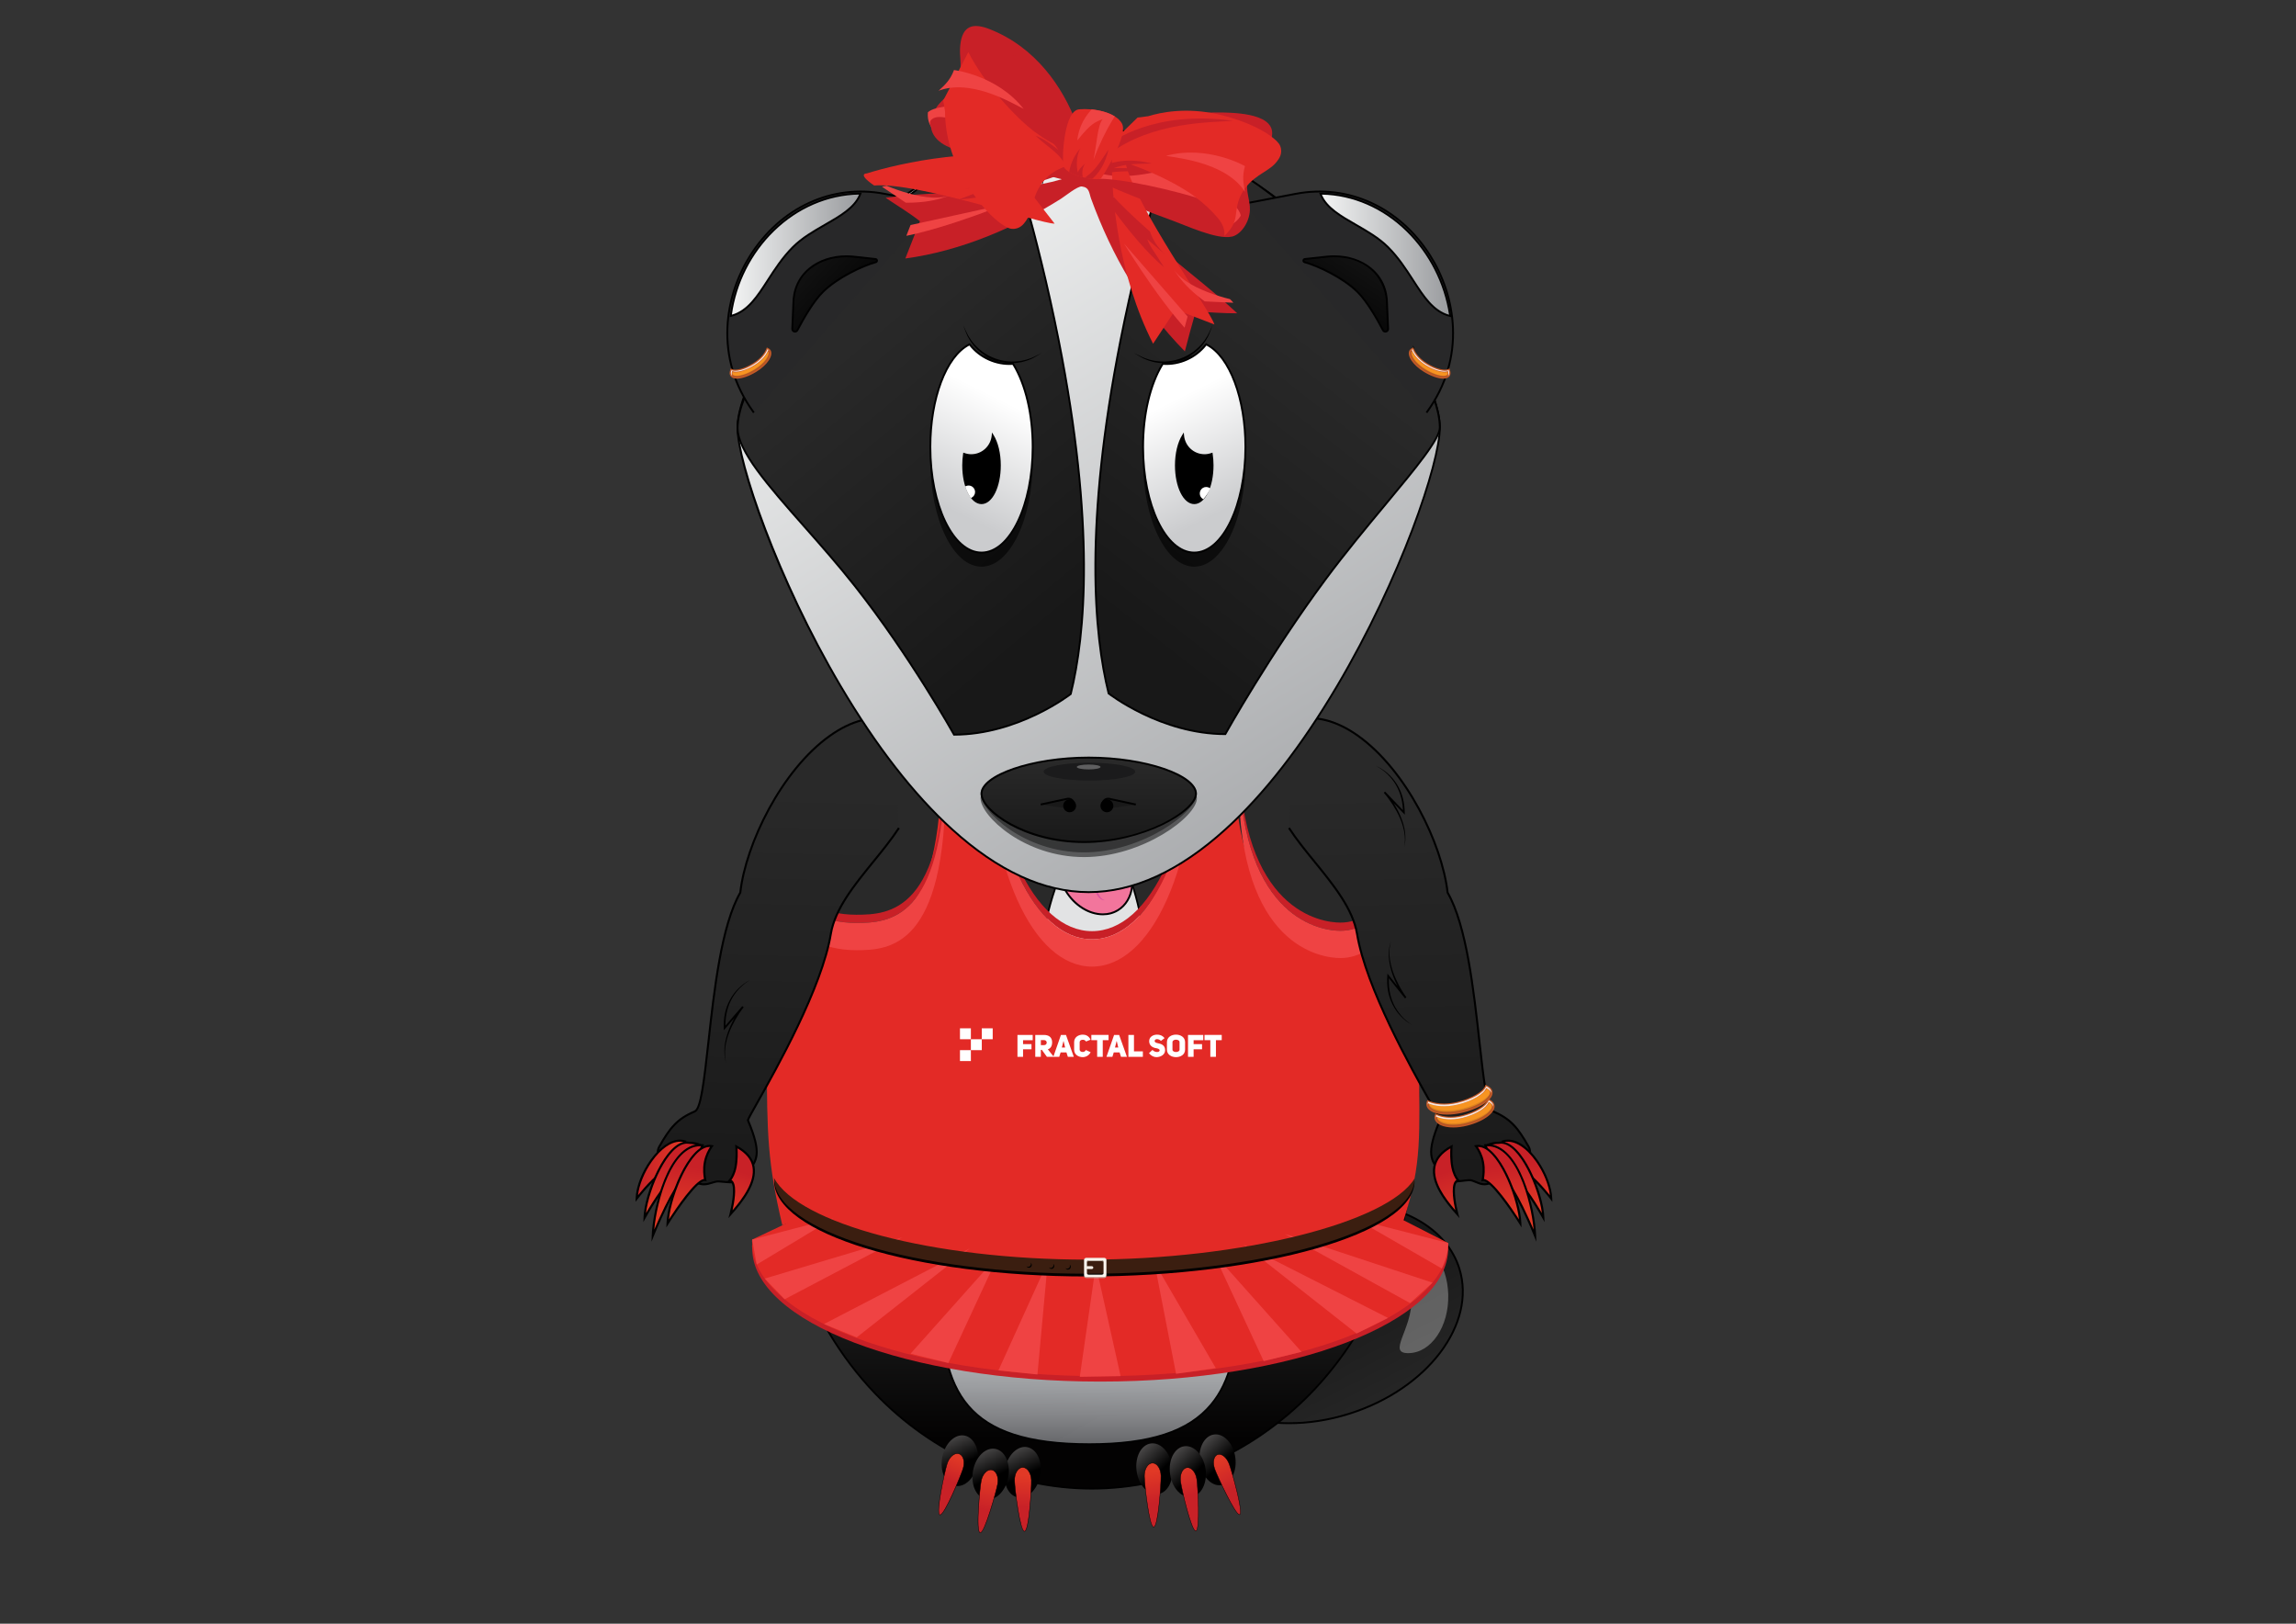 <?xml version="1.0" encoding="utf-8"?>
<!-- Generator: Adobe Illustrator 16.0.0, SVG Export Plug-In . SVG Version: 6.00 Build 0)  -->
<!DOCTYPE svg PUBLIC "-//W3C//DTD SVG 1.1//EN" "http://www.w3.org/Graphics/SVG/1.1/DTD/svg11.dtd">
<svg version="1.1" id="Layer_1" xmlns="http://www.w3.org/2000/svg" xmlns:xlink="http://www.w3.org/1999/xlink" x="0px" y="0px"
	 width="841.89px" height="595.28px" viewBox="0 0 841.89 595.28" enable-background="new 0 0 841.89 595.28" xml:space="preserve">
<rect x="0" y="0" width="841.89" height="595.28" fill="#333333" stroke="none"/>
<path fill="#282829" d="M394.642,499.697c0,0-0.363-0.176-1.052-0.506c-0.674-0.339-1.648-0.92-2.756-1.827
	c-1.071-0.944-2.28-2.238-3.278-3.991c-0.984-1.743-1.811-3.946-1.928-6.456c-0.144-2.49,0.308-5.272,1.646-7.842
	c1.349-2.596,3.761-4.853,6.82-5.896c3.035-1.059,6.562-0.967,9.679,0.617c0.684,0.425,1.389,0.725,2.058,1.395
	c0.325,0.305,0.698,0.581,0.977,0.915l0.788,1.042c0.288,0.333,0.469,0.731,0.657,1.124c0.181,0.397,0.406,0.777,0.545,1.189
	c0.206,0.847,0.539,1.676,0.531,2.561c0.235,1.76-0.265,3.501-0.887,5.111c-0.722,1.5-2.059,2.96-3.57,3.775
	c-1.519,0.887-3.331,1.14-5.006,0.931c-0.863-0.051-1.646-0.401-2.443-0.674l-1.055-0.621c-0.332-0.242-0.669-0.574-0.996-0.866
	c-1.167-1.24-1.813-2.877-1.813-4.497c0.001-1.595,0.561-3.209,1.606-4.312c2.196-2.37,6.025-2.149,7.718,0.057
	c0.833,1.067,1.106,2.449,0.812,3.635c-0.086,0.288-0.205,0.566-0.304,0.841c-0.191,0.299-0.254,0.469-0.479,0.713
	c-0.399,0.48-0.868,0.774-1.372,0.979c-1.011,0.413-2.093,0.228-2.884-0.23c-0.789-0.462-1.246-1.312-1.281-2.05
	c-0.057-0.745,0.206-1.437,0.589-1.841c0.402-0.435,0.878-0.597,1.259-0.657c0.785-0.056,1.145,0.232,1.145,0.202
	c0,0.028-0.385-0.226-1.129-0.118c-0.361,0.077-0.807,0.28-1.128,0.685c-0.336,0.425-0.511,1.028-0.437,1.695
	c0.08,0.666,0.486,1.34,1.2,1.713c0.688,0.351,1.632,0.464,2.445,0.067c0.401-0.182,0.798-0.482,1.05-0.822
	c0.144-0.137,0.283-0.473,0.383-0.628c0.066-0.239,0.155-0.472,0.213-0.714c0.188-0.979-0.066-2.092-0.761-2.92
	c-0.151-0.236-0.376-0.346-0.553-0.536c-0.217-0.145-0.576-0.354-0.759-0.428c-0.272-0.078-0.541-0.189-0.822-0.255
	c-0.288-0.021-0.578-0.079-0.871-0.082c-1.167-0.006-2.394,0.541-3.176,1.426c-1.667,1.891-1.602,5.2,0.312,7.137
	c0.25,0.206,0.447,0.428,0.725,0.637l0.936,0.545c0.67,0.207,1.322,0.509,2.04,0.532c1.393,0.153,2.895-0.059,4.137-0.813
	c1.269-0.747,2.203-1.723,2.907-3.132c0.499-1.388,0.927-2.864,0.703-4.355c0.03-0.754-0.269-1.457-0.423-2.185
	c-0.113-0.351-0.311-0.675-0.457-1.014c-0.153-0.339-0.302-0.686-0.548-0.969l-0.661-0.896c-0.23-0.285-0.516-0.487-0.769-0.74
	c-0.441-0.516-1.22-0.892-1.888-1.306c-2.57-1.341-5.818-1.529-8.509-0.589c-2.719,0.914-4.968,2.849-6.259,5.146
	c-1.323,2.345-1.831,4.927-1.773,7.278c0.047,2.365,0.712,4.496,1.564,6.226c0.866,1.734,1.972,3.058,2.972,4.04
	c1.049,0.936,1.941,1.59,2.6,1.974C394.29,499.495,394.642,499.697,394.642,499.697z"/>
<path fill="#FFCE06" d="M398.94,48.741c-5.876,0-10.751-1.007-11.748-2.333c-0.122,0.163-0.196,0.329-0.196,0.5
	c0,1.565,5.348,2.833,11.944,2.833s11.944-1.269,11.944-2.833c0-0.171-0.074-0.337-0.197-0.5
	C409.69,47.733,404.816,48.741,398.94,48.741z"/>
<g>
	
		<linearGradient id="SVGID_1_" gradientUnits="userSpaceOnUse" x1="-110.377" y1="-10.136" x2="-50.582" y2="0.189" gradientTransform="matrix(-0.299 -0.954 -0.954 0.299 464.33 425.688)">
		<stop  offset="0.005" style="stop-color:#292929"/>
		<stop  offset="1" style="stop-color:#181818"/>
	</linearGradient>
	<path fill="url(#SVGID_1_)" d="M471.478,444.412c-28.743,9.009-46.854,32.857-40.458,53.269
		c6.402,20.409,34.886,29.652,63.628,20.643c28.74-9.01,46.852-32.861,40.453-53.271C528.704,444.643,500.219,435.4,471.478,444.412
		z"/>
	<path d="M472.671,522.118C472.67,522.118,472.67,522.118,472.671,522.118c-20.866-0.001-37.343-9.553-41.98-24.335
		c-6.44-20.56,11.809-44.649,40.684-53.7c7.338-2.3,14.768-3.468,22.082-3.468c20.865,0,37.341,9.552,41.974,24.334
		c6.444,20.561-11.804,44.65-40.679,53.702C487.412,520.951,479.984,522.118,472.671,522.118z M493.456,441.305
		c-7.244,0-14.604,1.155-21.876,3.436c-28.512,8.938-46.561,32.641-40.231,52.837c4.544,14.489,20.765,23.851,41.321,23.852
		c7.244,0,14.603-1.155,21.875-3.435c28.513-8.938,46.558-32.642,40.228-52.839C530.231,450.667,514.014,441.305,493.456,441.305z"
		/>
</g>
<path opacity="0.3" fill="#FFFFFF" d="M531.04,474.708c-0.27-11.617-7.172-20.879-15.419-20.689
	c-8.249,0.192,1.697,10.358,1.967,21.975c0.265,11.616-9.246,20.28-0.999,20.092C524.838,495.894,531.309,486.324,531.04,474.708z"
	/>
<g>
	<linearGradient id="SVGID_2_" gradientUnits="userSpaceOnUse" x1="401.115" y1="391.88" x2="401.115" y2="527.813">
		<stop  offset="0.005" style="stop-color:#292929"/>
		<stop  offset="0.689" style="stop-color:#181818"/>
		<stop  offset="1" style="stop-color:#030202"/>
	</linearGradient>
	<path fill="url(#SVGID_2_)" d="M520.023,400.562c0,100.141-64.985,145.188-119.709,145.188
		c-54.725,0-118.107-45.048-118.107-145.188c0-100.142,74.911-181.323,118.107-181.323
		C443.51,219.239,520.023,300.421,520.023,400.562z"/>
	<path d="M400.314,546.084c-29.416,0-58.508-12.811-79.815-35.145c-25.269-26.485-38.624-64.653-38.624-110.377
		c0-60.941,26.891-106.612,42.92-128.411c23.782-32.345,53.426-53.245,75.52-53.245c22.186,0,52.143,20.898,76.318,53.242
		c16.329,21.845,43.724,67.575,43.724,128.414c0,57.664-21.44,91.854-39.427,110.379
		C459.246,533.275,429.863,546.084,400.314,546.084z M400.314,219.572c-21.889,0-51.322,20.793-74.984,52.973
		c-15.98,21.734-42.789,67.266-42.789,128.018c0,45.55,13.291,83.558,38.439,109.918c21.183,22.203,50.099,34.938,79.334,34.938
		c29.37,0,58.579-12.734,80.137-34.939c25.671-26.441,39.239-64.449,39.239-109.916c0-60.646-27.31-106.237-43.59-128.016
		C452.046,240.365,422.297,219.572,400.314,219.572z"/>
</g>
<g>
	<linearGradient id="SVGID_3_" gradientUnits="userSpaceOnUse" x1="400.436" y1="347.759" x2="399.07" y2="528.461">
		<stop  offset="0.005" style="stop-color:#E2E3E4"/>
		<stop  offset="0.416" style="stop-color:#E0E2E3"/>
		<stop  offset="0.564" style="stop-color:#DBDCDD"/>
		<stop  offset="0.669" style="stop-color:#D1D3D4"/>
		<stop  offset="0.755" style="stop-color:#C3C5C7"/>
		<stop  offset="0.828" style="stop-color:#B1B3B5"/>
		<stop  offset="0.892" style="stop-color:#9B9DA0"/>
		<stop  offset="0.949" style="stop-color:#848588"/>
		<stop  offset="1" style="stop-color:#696A6D"/>
	</linearGradient>
	<path fill="url(#SVGID_3_)" d="M453.962,474.985c0,33.9-8.172,54.491-54.488,54.491c-46.313,0-54.487-19.989-54.487-54.491
		c0-34.496,9.529-35.389,24.022-45.181c8.697-5.874,6.025-121.091,32.586-121.091c26.558,0,19.564,115.19,28.242,121.022
		C444.389,439.52,453.962,441.091,453.962,474.985z"/>
	<path d="M399.474,529.82c-22.334,0-36.593-4.585-44.875-14.43c-6.979-8.295-9.957-20.38-9.957-40.405
		c0-30.275,7.51-34.965,18.878-42.063c1.695-1.06,3.447-2.153,5.297-3.402c2.958-1.998,4.664-18.401,6.641-37.396
		c3.676-35.347,8.711-83.756,26.138-83.756c17.363,0,20.639,48.139,23.029,83.287c1.307,19.209,2.436,35.8,5.404,37.795
		c1.694,1.14,3.312,2.16,4.874,3.148c11.686,7.381,19.405,12.257,19.405,42.387C454.308,509.714,445.334,529.82,399.474,529.82z
		 M401.595,309.058c-16.806,0-21.804,48.053-25.454,83.138c-2.074,19.955-3.713,35.716-6.939,37.896
		c-1.858,1.256-3.617,2.354-5.316,3.416c-11.57,7.224-18.555,11.584-18.555,41.479c0,35.116,8.629,54.146,54.144,54.146
		c22.052,0,36.145-4.578,44.349-14.409c6.866-8.227,9.796-20.111,9.796-39.737c0-29.751-7.183-34.288-19.084-41.805
		c-1.567-0.99-3.188-2.015-4.89-3.158c-3.25-2.184-4.334-18.131-5.707-38.321C421.564,356.824,418.314,309.058,401.595,309.058z"/>
</g>
<path fill="#C82027" d="M531.015,457.69l-92.048-46.897c-11.285-1.25-23.213-1.923-35.552-1.923c-10.237,0-20.19,0.464-29.731,1.336
	l-97.869,46.217c-0.247,1.243,0,0,0,1.268c0,26.965,57.129,48.824,127.601,48.824S531.015,484.655,531.015,457.69L531.015,457.69z"
	/>
<path fill="#E32A26" d="M531.015,455.708l-92.048-46.897c-11.285-1.251-23.213-1.923-35.552-1.923
	c-10.237,0-20.19,0.465-29.731,1.336l-97.869,46.216c-0.247,1.243,0,0,0,1.269c0,26.965,57.129,48.822,127.601,48.822
	S531.015,482.673,531.015,455.708L531.015,455.708z"/>
<polygon fill="#EF4343" points="401.823,463.845 395.933,504.767 410.9,504.508 "/>
<g>
	<polygon fill="#EF4343" points="423.292,462.866 431.229,503.662 445.803,501.588 	"/>
	<polygon fill="#EF4343" points="444.997,459.462 463.365,499.019 477.227,495.601 	"/>
	<polygon fill="#EF4343" points="455.978,456.297 497.421,488.9 508.932,483.168 	"/>
	<polygon fill="#EF4343" points="471.111,452.376 517.039,477.739 525.264,470.243 	"/>
	<path fill="#EF4343" d="M497.5,447.084l31.177,17.974c0,0,2.47-4.766,2.338-9.35L497.5,447.084z"/>
</g>
<g>
	<polygon fill="#EF4343" points="384.209,462.523 380.408,503.911 366.107,502.41 	"/>
	<polygon fill="#EF4343" points="366.107,460.141 347.74,499.697 333.879,496.279 	"/>
	<polygon fill="#EF4343" points="355.579,457.692 314.135,490.297 302.141,485.411 	"/>
	<polygon fill="#EF4343" points="330.801,453.657 287.722,476.326 280.421,468.747 	"/>
	<polygon fill="#EF4343" points="305.611,446.657 277.475,463.601 275.814,454.439 	"/>
</g>
<g>
	<path fill="#E32A26" d="M284.538,325.368c-0.352,4.883-3.35,57.154-3.35,61.852c0,28.771,0.309,39.274,5.68,62
		c26.189-10.163,72.438-2.241,112.607-2.241c40.016,0,88.922-9.385,115.09,0.709c7.136-21.688,5.791-31.328,5.791-60.021
		c0-5.198-9.114-53.854-9.552-59.246c-6.707,11.103-13.855,15.187-20.855,15.187s-37.245-4.172-37.245-64.15
		c0-14.293,1.053-28.192,3.123-41.318c-6.73-6.726-13.637-12.551-20.533-17.324c1.604,11.234,2.416,23.044,2.416,35.116
		c0,55.589-17.422,90.814-38.838,90.814c-21.414,0-38.836-35.226-38.836-90.814c0-12.118,0.818-23.966,2.432-35.229
		c-6.871,4.793-13.738,10.653-20.424,17.431c2.072,13.127,3.123,27.031,3.123,41.324c0,59.979-20.218,61.269-32.718,61.269
		S291.022,335.476,284.538,325.368z"/>
</g>
<g>
	<path fill="#C82027" d="M361.587,253.562c0,55.589,17.422,90.814,38.836,90.814c21.416,0,38.838-35.226,38.838-90.814
		c0-0.54-0.011-1.077-0.014-1.616c-0.289,54.782-17.588,89.43-38.824,89.43c-21.233,0-38.532-34.647-38.822-89.427
		C361.598,252.488,361.587,253.023,361.587,253.562z"/>
	<path fill="#C82027" d="M456.992,235.393c0.129-0.875,0.249-1.754,0.386-2.623c-6.73-6.726-13.637-12.551-20.533-17.324
		c0.157,1.098,0.3,2.205,0.441,3.313C443.904,223.384,450.527,228.972,456.992,235.393z"/>
	<path fill="#C82027" d="M454.255,277.089c0,59.979,30.245,64.15,37.245,64.15s14.148-4.084,20.855-15.187
		c0.424,5.226,6.561,50.671,6.938,58.198c0.006-0.801,0.019-1.598,0.019-2.399c0-5.198-6.519-53.407-6.956-58.799
		c-6.707,11.103-13.855,15.187-20.855,15.187c-6.937,0-36.691-4.106-37.232-62.537C454.266,276.165,454.255,276.625,454.255,277.089
		z"/>
	<path fill="#C82027" d="M286.089,323c6.484,10.107,15.411,15.357,27.911,15.357s32.718-1.29,32.718-61.269
		c0-0.367-0.009-0.73-0.01-1.098c-0.427,58.095-20.343,59.366-32.708,59.366c-12.5,0-21.427-5.25-27.911-15.357
		c-0.352,4.883-3.35,57.154-3.35,61.852c0,0.766,0.009,1.527,0.013,2.292C282.955,376.389,285.75,327.704,286.089,323z"/>
	<path fill="#C82027" d="M363.575,218.652c0.143-1.11,0.286-2.219,0.443-3.318c-6.871,4.793-13.738,10.653-20.424,17.431
		c0.137,0.866,0.257,1.745,0.385,2.618C350.4,228.914,356.984,223.294,363.575,218.652z"/>
</g>
<g>
	<path fill="#EF4343" d="M454.255,287.089c0,59.979,30.245,64.15,37.245,64.15s14.148-4.084,20.855-15.187
		c0.404,4.985,6.007,46.57,6.85,56.922c0.064-2.697,0.106-5.403,0.106-8.123c0-5.198-6.519-53.407-6.956-58.799
		c-6.707,11.103-13.855,15.187-20.855,15.187c-6.828,0-35.77-3.979-37.186-59.844C454.276,283.286,454.255,285.184,454.255,287.089z
		"/>
	<path fill="#EF4343" d="M456.164,244.582c0.357-2.97,0.757-5.912,1.214-8.811c-6.73-6.726-13.637-12.551-20.533-17.324
		c0.511,3.58,0.933,7.225,1.282,10.912C444.184,233.664,450.236,238.771,456.164,244.582z"/>
	<path fill="#EF4343" d="M286.089,333c6.484,10.107,15.411,15.357,27.911,15.357s32.718-1.29,32.718-61.269
		c0-1.737-0.017-3.469-0.048-5.193c-1.061,55.234-20.514,56.462-32.67,56.462c-12.5,0-21.427-5.25-27.911-15.357
		c-0.352,4.883-3.35,57.154-3.35,61.852c0,2.568,0.026,5.125,0.067,7.674C283.253,381.213,285.769,337.448,286.089,333z"/>
	<path fill="#EF4343" d="M361.587,263.562c0,55.589,17.422,90.814,38.836,90.814c21.416,0,38.838-35.226,38.838-90.814
		c0-1.661-0.019-3.316-0.05-4.966c-1.02,52.672-18.026,85.78-38.788,85.78c-20.761,0-37.768-33.109-38.786-85.783
		C361.605,260.245,361.587,261.9,361.587,263.562z"/>
	<path fill="#EF4343" d="M362.73,229.258c0.352-3.692,0.774-7.34,1.288-10.924c-6.871,4.793-13.738,10.653-20.424,17.431
		c0.457,2.894,0.855,5.831,1.212,8.796C350.69,238.712,356.704,233.579,362.73,229.258z"/>
</g>
<g>
	
		<linearGradient id="SVGID_4_" gradientUnits="userSpaceOnUse" x1="-197.254" y1="292.34" x2="-197.254" y2="452.183" gradientTransform="matrix(-1.133 0.026 -0.026 1.005 302.949 -0.187)">
		<stop  offset="0.005" style="stop-color:#292929"/>
		<stop  offset="1" style="stop-color:#181818"/>
	</linearGradient>
	<path fill="url(#SVGID_4_)" d="M474.898,263.834c26.504-6.018,52.936,36.86,55.902,63.406c11.966,20.68,11.3,77.945,16.677,80.214
		c6.43,2.718,9.097,5.991,13.006,12.878c3.028,5.336-6.862,12.102-15.337,13.769c-2.607,0.513-4.605-1.55-6.478-1.438
		c-4.212,0.25-7.069,1.652-9.699-1.805c-3.819-5.025-6.67-6.684-0.975-20.15c0.375-0.888-26.173-42.72-30.399-68.344
		c-2.242-13.58-16.649-26.055-24.964-38.812"/>
	<path d="M544.301,434.55c-1.218,0-2.294-0.457-3.266-0.87c-0.838-0.356-1.634-0.686-2.344-0.65
		c-0.894,0.053-1.719,0.157-2.517,0.259c-2.965,0.377-5.305,0.673-7.497-2.208c-0.328-0.432-0.649-0.839-0.959-1.23
		c-3.329-4.219-5.341-6.77-0.102-19.194c-0.174-0.528-1.544-2.964-3.262-6.013c-7.134-12.669-23.843-42.338-27.123-62.22
		c-1.495-9.055-8.584-17.771-15.44-26.199c-3.317-4.078-6.746-8.295-9.469-12.473l0.616-0.4c2.701,4.145,6.118,8.346,9.423,12.408
		c6.916,8.504,14.068,17.297,15.595,26.545c3.259,19.754,19.923,49.343,27.039,61.978c3.363,5.972,3.475,6.243,3.336,6.569
		c-5.118,12.104-3.313,14.391-0.036,18.544c0.312,0.395,0.636,0.805,0.968,1.239c1.935,2.547,3.984,2.283,6.818,1.925
		c0.81-0.103,1.647-0.208,2.565-0.264c0.873-0.05,1.756,0.316,2.675,0.708c1.166,0.496,2.367,1.007,3.754,0.736
		c6.568-1.292,13.353-5.483,15.124-9.344c0.643-1.4,0.63-2.707-0.037-3.882c-3.843-6.771-6.476-10.035-12.828-12.722
		c-2.35-0.991-3.452-9.917-5.198-25.607c-2.125-19.096-4.77-42.861-11.654-54.76l-0.046-0.144
		c-1.984-17.753-15.046-44.678-32.688-57.223c-7.807-5.551-15.469-7.522-22.769-5.865l-0.163-0.717
		c7.515-1.707,15.373,0.307,23.356,5.983c17.782,12.645,30.954,39.753,32.983,57.664c6.934,12.053,9.582,35.851,11.711,54.979
		c1.44,12.952,2.685,24.14,4.752,25.012c6.553,2.771,9.252,6.111,13.183,13.034c0.791,1.393,0.812,2.925,0.065,4.553
		c-2.108,4.597-9.613,8.572-15.651,9.759C544.903,434.523,544.598,434.55,544.301,434.55z"/>
</g>
<g>
	
		<linearGradient id="SVGID_5_" gradientUnits="userSpaceOnUse" x1="100.621" y1="426.353" x2="98.255" y2="443.668" gradientTransform="matrix(-1 0 0 1 660.253 0)">
		<stop  offset="0" style="stop-color:#C82127"/>
		<stop  offset="1" style="stop-color:#E13926"/>
	</linearGradient>
	<path fill="url(#SVGID_5_)" d="M552.868,422.606c1.192,3.28,0.547,7.055,3.976,6.382c3.428-0.676,11.947,10.438,11.947,10.438
		c-0.306-9.11-9.736-23.366-17.694-20.984C551.097,418.442,551.693,419.377,552.868,422.606z"/>
	<path d="M569.221,440.627l-0.739-0.963c-2.199-2.869-8.521-10.315-11.321-10.315c-0.084,0-0.165,0.006-0.242,0.022
		c-0.29,0.057-0.563,0.085-0.813,0.085h-0.001c-2.124,0-2.509-1.943-2.916-4.001c-0.177-0.896-0.36-1.821-0.686-2.715
		c-1.136-3.123-1.728-4.079-1.734-4.089l-0.272-0.435l0.49-0.147c0.622-0.186,1.271-0.28,1.929-0.28
		c8.015,0,15.992,13.489,16.267,21.625L569.221,440.627z M557.16,428.569c3.103,0,9,6.952,11.145,9.614
		c-0.448-3.824-2.323-8.422-5.061-12.316c-3.676-5.227-7.979-7.928-11.568-7.171c0.284,0.562,0.805,1.705,1.558,3.777
		c0.346,0.95,0.544,1.949,0.718,2.831c0.427,2.154,0.736,3.373,2.152,3.373h0.001c0.199,0,0.423-0.024,0.664-0.071
		C556.894,428.582,557.023,428.569,557.16,428.569z"/>
</g>
<g>
	
		<linearGradient id="SVGID_6_" gradientUnits="userSpaceOnUse" x1="106.158" y1="427.111" x2="103.792" y2="444.425" gradientTransform="matrix(-1 0 0 1 660.253 0)">
		<stop  offset="0" style="stop-color:#C82127"/>
		<stop  offset="1" style="stop-color:#E13926"/>
	</linearGradient>
	<path fill="url(#SVGID_6_)" d="M544.181,422.334c0.672,3.428,9.531,9.055,9.531,9.055c3.424-0.675,12.185,15.049,12.185,15.049
		c-0.305-9.108-8.519-29.02-16.414-27.467C549.482,418.971,543.505,418.907,544.181,422.334z"/>
	<path d="M566.341,448.032l-0.783-1.405c-2.306-4.137-8.886-14.87-11.623-14.87c-0.051,0-0.1,0.004-0.148,0.014l-0.152,0.03
		l-0.131-0.083c-0.368-0.233-9.008-5.757-9.704-9.309c-0.164-0.828,0.001-1.55,0.489-2.144c1.347-1.638,4.784-1.684,5.171-1.684
		c0.263-0.056,0.584-0.086,0.905-0.086c7.896,0,15.622,18.97,15.922,27.929L566.341,448.032z M553.935,430.979
		c3.113,0,9.115,9.764,11.436,13.75c-1.094-9.052-8.118-25.454-15.006-25.454c-0.271,0-0.542,0.026-0.807,0.078l-0.08,0.008l0,0
		c-0.169,0-3.452,0.019-4.588,1.399c-0.338,0.412-0.444,0.902-0.327,1.499c0.592,3.019,8.193,8.046,9.239,8.725
		C553.846,430.98,553.89,430.979,553.935,430.979z"/>
</g>
<g>
	
		<linearGradient id="SVGID_7_" gradientUnits="userSpaceOnUse" x1="107.635" y1="427.312" x2="105.269" y2="444.626" gradientTransform="matrix(-1 0 0 1 660.253 0)">
		<stop  offset="0" style="stop-color:#C82127"/>
		<stop  offset="1" style="stop-color:#E13926"/>
	</linearGradient>
	<path fill="url(#SVGID_7_)" d="M547.491,428.048c0.672,3.428,3.226,4.201,3.226,4.201c3.428-0.673,12.166,20.826,12.166,20.826
		c-0.303-9.111-5.703-34.31-18.231-33.207C544.651,419.868,546.815,424.616,547.491,428.048z"/>
	<path d="M563.345,455.246l-0.822-2.024c-3.238-7.964-9.261-20.599-11.644-20.599c-0.029,0-0.059,0.003-0.087,0.008l-0.095,0.02
		l-0.093-0.029c-0.113-0.033-2.787-0.882-3.496-4.498c-0.658-3.348-2.791-8.046-2.812-8.094l-0.229-0.501l0.549-0.048
		c0.279-0.024,0.554-0.037,0.826-0.037c11.904,0,17.501,23.726,17.83,33.619L563.345,455.246z M550.879,431.844
		c0.606,0,2.45,0,7.677,10.639c1.539,3.134,2.929,6.292,3.788,8.302c-0.987-10.679-6.411-30.829-17.108-30.559
		c0.581,1.332,2.085,4.938,2.638,7.747c0.56,2.855,2.471,3.723,2.882,3.878C550.796,431.846,550.837,431.844,550.879,431.844z"/>
</g>
<g>
	
		<linearGradient id="SVGID_8_" gradientUnits="userSpaceOnUse" x1="111.745" y1="427.874" x2="109.379" y2="445.19" gradientTransform="matrix(-1 0 0 1 660.253 0)">
		<stop  offset="0" style="stop-color:#C82127"/>
		<stop  offset="1" style="stop-color:#E13926"/>
	</linearGradient>
	<path fill="url(#SVGID_8_)" d="M543.751,425.975c0.675,3.431-0.1,6.63-0.1,6.63c3.429-0.676,13.818,15.954,13.818,15.954
		c-0.304-9.11-8.359-29.92-16.26-28.368C541.21,420.19,543.078,422.546,543.751,425.975z"/>
	<path d="M557.908,449.994l-0.768-1.229c-3.967-6.348-10.775-15.791-13.276-15.791c-0.048,0-0.094,0.004-0.138,0.013l-0.596,0.117
		l0.142-0.591c0.008-0.031,0.745-3.162,0.096-6.464c-0.645-3.289-2.446-5.593-2.464-5.617l-0.396-0.5l0.626-0.123
		c0.303-0.06,0.612-0.09,0.922-0.09c7.819,0,15.496,19.579,15.804,28.826L557.908,449.994z M544.129,432.219
		c3.348,0.545,10.33,10.934,12.842,14.828c-0.995-9.294-8.035-26.549-14.915-26.549c-0.05,0-0.099,0.001-0.148,0.003
		c0.602,0.905,1.727,2.854,2.225,5.398C544.67,428.631,544.319,431.185,544.129,432.219z"/>
</g>
<g>
	
		<linearGradient id="SVGID_9_" gradientUnits="userSpaceOnUse" x1="129.95" y1="429.708" x2="124.788" y2="445.947" gradientTransform="matrix(-1 0 0 1 660.253 0)">
		<stop  offset="0" style="stop-color:#C82127"/>
		<stop  offset="1" style="stop-color:#E13926"/>
	</linearGradient>
	<path fill="url(#SVGID_9_)" d="M532.55,427.869c0.676,3.429,2.135,4.877,2.135,4.877c-3.426,0.676-0.317,12.37-0.317,12.37
		c-6.445-7.157-14.407-18.23-2.124-24.784C532.243,420.332,531.875,424.441,532.55,427.869z"/>
	<path d="M535.158,446.576l-1.08-1.199c-4.172-4.633-9.594-11.504-8.512-17.663c0.547-3.12,2.732-5.719,6.494-7.727l0.635-0.339
		l-0.063,0.718c-0.004,0.04-0.356,4.097,0.299,7.428c0.641,3.249,2.016,4.662,2.029,4.677l0.513,0.516l-0.712,0.143
		c-0.307,0.061-0.552,0.243-0.749,0.559c-1.312,2.101,0.084,8.891,0.731,11.329L535.158,446.576z M531.806,421.02
		c-3.159,1.835-4.999,4.13-5.472,6.829c-0.938,5.341,3.426,11.395,7.291,15.841c-0.604-2.716-1.607-8.277-0.274-10.414
		c0.191-0.306,0.422-0.538,0.691-0.697c-0.5-0.678-1.387-2.159-1.875-4.634C531.651,425.325,531.731,422.362,531.806,421.02z"/>
</g>
<g>
	<g>
		
			<linearGradient id="SVGID_10_" gradientUnits="userSpaceOnUse" x1="-71.85" y1="289.073" x2="-71.85" y2="448.925" gradientTransform="matrix(1.133 0.026 0.026 1.005 357.302 -0.187)">
			<stop  offset="0.005" style="stop-color:#292929"/>
			<stop  offset="1" style="stop-color:#181818"/>
		</linearGradient>
		<path fill="url(#SVGID_10_)" d="M327.35,263.834c-26.503-6.018-52.938,36.86-55.902,63.406
			c-11.965,20.68-11.301,77.945-16.676,80.214c-6.43,2.718-9.099,5.991-13.007,12.878c-3.026,5.336,6.864,12.102,15.336,13.769
			c2.529,0.495,4.644-1.102,6.476-0.979c4.312,0.289,7.039,1.237,9.701-2.265c3.82-5.025,6.672-6.684,0.977-20.15
			c-0.377-0.888,26.17-42.72,30.398-68.344c2.242-13.58,16.65-26.055,24.965-38.812"/>
		<path d="M258.103,434.563c-0.349,0-0.706-0.03-1.072-0.103c-6.036-1.187-13.54-5.162-15.649-9.759
			c-0.748-1.628-0.727-3.16,0.064-4.552c3.93-6.923,6.63-10.265,13.183-13.035c2.067-0.872,3.312-12.06,4.753-25.011
			c2.129-19.13,4.776-42.928,11.709-54.98c2.029-17.909,15.199-45.018,32.982-57.663c7.984-5.678,15.842-7.693,23.359-5.984
			l-0.164,0.717c-7.303-1.658-14.963,0.314-22.77,5.867c-17.643,12.545-30.703,39.47-32.686,57.221l-0.047,0.144
			c-6.885,11.898-9.529,35.665-11.654,54.762c-1.746,15.689-2.848,24.614-5.197,25.605c-6.355,2.688-8.987,5.951-12.83,12.722
			c-0.666,1.175-0.679,2.48-0.035,3.882c1.771,3.86,8.556,8.052,15.123,9.344c1.367,0.27,2.607-0.116,3.806-0.487
			c0.915-0.284,1.778-0.557,2.624-0.496c0.669,0.045,1.3,0.105,1.898,0.162c3.226,0.312,5.356,0.516,7.484-2.284
			c0.331-0.435,0.654-0.845,0.967-1.239c3.278-4.153,5.084-6.44-0.035-18.544c-0.139-0.326-0.026-0.598,3.338-6.571
			c7.115-12.635,23.777-42.223,27.037-61.976c1.525-9.248,8.679-18.043,15.597-26.547c3.304-4.062,6.722-8.263,9.423-12.406
			l0.615,0.4c-2.723,4.178-6.152,8.394-9.468,12.469c-6.857,8.431-13.948,17.148-15.442,26.203
			c-3.281,19.881-19.988,49.549-27.121,62.217c-1.719,3.05-3.09,5.487-3.264,6.016c5.24,12.426,3.228,14.976-0.104,19.194
			c-0.309,0.392-0.63,0.799-0.958,1.23c-2.376,3.123-4.794,2.891-8.14,2.57c-0.592-0.058-1.216-0.117-1.877-0.161
			c-0.706-0.049-1.51,0.201-2.357,0.464C260.259,434.244,259.228,434.563,258.103,434.563z"/>
	</g>
	<g>
		<linearGradient id="SVGID_11_" gradientUnits="userSpaceOnUse" x1="233.458" y1="428.803" x2="251.152" y2="428.803">
			<stop  offset="0" style="stop-color:#C82127"/>
			<stop  offset="1" style="stop-color:#E13926"/>
		</linearGradient>
		<path fill="url(#SVGID_11_)" d="M249.38,422.606c-1.194,3.28-0.548,7.055-3.977,6.382c-3.427-0.676-11.945,10.438-11.945,10.438
			c0.304-9.11,9.735-23.366,17.694-20.984C251.152,418.442,250.555,419.377,249.38,422.606z"/>
		<path d="M233.028,440.627l0.04-1.213c0.299-8.934,8.761-21.625,16.266-21.625c0.658,0,1.307,0.095,1.93,0.28l0.49,0.147
			l-0.273,0.435c-0.006,0.01-0.6,0.966-1.734,4.089c-0.326,0.894-0.509,1.82-0.686,2.715c-0.408,2.058-0.793,4.001-2.917,4.001
			c-0.251,0-0.524-0.028-0.815-0.085c-0.078-0.017-0.158-0.022-0.241-0.022c-2.799,0-9.12,7.446-11.319,10.315L233.028,440.627z
			 M249.334,418.568c-3.303,0-7.068,2.66-10.33,7.299c-2.738,3.895-4.612,8.492-5.061,12.316c2.145-2.662,8.043-9.614,11.144-9.614
			c0.136,0,0.267,0.013,0.392,0.037c0.24,0.047,0.465,0.071,0.665,0.071c1.415,0,1.726-1.219,2.152-3.373
			c0.175-0.882,0.372-1.881,0.718-2.831c0.754-2.072,1.274-3.215,1.559-3.777C250.168,418.611,249.752,418.568,249.334,418.568z"/>
	</g>
	<g>
		<linearGradient id="SVGID_12_" gradientUnits="userSpaceOnUse" x1="248.154" y1="427.111" x2="245.788" y2="444.425">
			<stop  offset="0" style="stop-color:#C82127"/>
			<stop  offset="1" style="stop-color:#E13926"/>
		</linearGradient>
		<path fill="url(#SVGID_12_)" d="M258.068,422.334c-0.674,3.428-9.531,9.055-9.531,9.055c-3.426-0.675-12.187,15.049-12.187,15.049
			c0.305-9.108,8.519-29.02,16.415-27.467C252.766,418.971,258.742,418.907,258.068,422.334z"/>
		<path d="M235.908,448.032l0.053-1.607c0.301-8.959,8.026-27.929,15.923-27.929c0.308,0,0.617,0.028,0.92,0.086
			c0.564,0.003,3.848,0.093,5.156,1.684c0.487,0.594,0.653,1.315,0.49,2.145c-0.698,3.551-9.337,9.074-9.704,9.308l-0.131,0.083
			l-0.153-0.03c-0.048-0.01-0.097-0.014-0.147-0.014c-2.738,0-9.319,10.733-11.624,14.87L235.908,448.032z M251.884,419.274
			c-6.888,0-13.913,16.402-15.006,25.454c2.354-4.043,8.511-14.02,11.569-13.745c1.047-0.68,8.646-5.706,9.238-8.725
			c0.118-0.597,0.011-1.087-0.327-1.499c-1.139-1.384-4.431-1.399-4.569-1.399l-0.098-0.008
			C252.426,419.301,252.154,419.274,251.884,419.274z"/>
	</g>
	<g>
		<linearGradient id="SVGID_13_" gradientUnits="userSpaceOnUse" x1="249.63" y1="427.312" x2="247.264" y2="444.626">
			<stop  offset="0" style="stop-color:#C82127"/>
			<stop  offset="1" style="stop-color:#E13926"/>
		</linearGradient>
		<path fill="url(#SVGID_13_)" d="M254.758,428.048c-0.674,3.428-3.227,4.201-3.227,4.201c-3.429-0.673-12.168,20.826-12.168,20.826
			c0.305-9.111,5.705-34.31,18.233-33.207C257.597,419.868,255.432,424.616,254.758,428.048z"/>
		<path d="M238.902,455.246l0.072-2.184c0.33-9.895,5.93-33.619,17.83-33.619c0.273,0,0.547,0.013,0.826,0.037l0.549,0.048
			l-0.229,0.501c-0.021,0.048-2.154,4.747-2.812,8.094c-0.711,3.616-3.383,4.465-3.496,4.498l-0.093,0.029l-0.096-0.02
			c-0.027-0.005-0.057-0.008-0.086-0.008c-2.383,0-8.407,12.635-11.645,20.599L238.902,455.246z M256.805,420.223
			c-10.539,0-15.918,19.95-16.9,30.561c0.859-2.01,2.249-5.168,3.787-8.301c5.227-10.639,7.071-10.639,7.678-10.639
			c0.041,0,0.082,0.002,0.123,0.007c0.409-0.154,2.322-1.02,2.884-3.878c0.551-2.809,2.056-6.415,2.637-7.747
			C256.943,420.223,256.874,420.223,256.805,420.223z"/>
	</g>
	<g>
		<linearGradient id="SVGID_14_" gradientUnits="userSpaceOnUse" x1="253.741" y1="427.875" x2="251.375" y2="445.191">
			<stop  offset="0" style="stop-color:#C82127"/>
			<stop  offset="1" style="stop-color:#E13926"/>
		</linearGradient>
		<path fill="url(#SVGID_14_)" d="M258.496,425.975c-0.674,3.431,0.101,6.63,0.101,6.63c-3.43-0.676-13.819,15.954-13.819,15.954
			c0.304-9.11,8.361-29.92,16.26-28.368C261.037,420.19,259.17,422.546,258.496,425.975z"/>
		<path d="M244.34,449.994l0.049-1.448c0.307-9.247,7.982-28.826,15.803-28.826c0.309,0,0.618,0.03,0.921,0.09l0.626,0.123
			l-0.396,0.5c-0.019,0.023-1.817,2.328-2.464,5.617c-0.648,3.302,0.089,6.433,0.096,6.464l0.143,0.59l-0.596-0.116
			c-0.044-0.009-0.09-0.013-0.138-0.013c-2.502,0-9.31,9.443-13.276,15.791L244.34,449.994z M260.191,420.498
			c-6.881,0-13.92,17.255-14.914,26.549c2.512-3.895,9.494-14.283,12.842-14.828c-0.189-1.034-0.541-3.588-0.005-6.32
			c0.5-2.543,1.625-4.492,2.226-5.397C260.29,420.499,260.24,420.498,260.191,420.498z"/>
	</g>
	<g>
		<linearGradient id="SVGID_15_" gradientUnits="userSpaceOnUse" x1="271.942" y1="429.708" x2="266.78" y2="445.946">
			<stop  offset="0" style="stop-color:#C82127"/>
			<stop  offset="1" style="stop-color:#E13926"/>
		</linearGradient>
		<path fill="url(#SVGID_15_)" d="M269.697,427.869c-0.674,3.429-2.134,4.877-2.134,4.877c3.426,0.676,0.317,12.37,0.317,12.37
			c6.445-7.157,14.408-18.23,2.123-24.784C270.004,420.332,270.373,424.441,269.697,427.869z"/>
		<path d="M267.09,446.576l0.415-1.56c0.647-2.439,2.042-9.229,0.731-11.329c-0.197-0.315-0.442-0.498-0.748-0.559l-0.721-0.143
			l0.521-0.517c0.013-0.014,1.389-1.427,2.026-4.676c0.655-3.331,0.304-7.388,0.301-7.428l-0.065-0.717l0.637,0.338
			c3.762,2.008,5.947,4.606,6.495,7.727c1.081,6.159-4.34,13.03-8.513,17.663L267.09,446.576z M268.206,432.578
			c0.27,0.159,0.501,0.392,0.69,0.697c1.335,2.137,0.331,7.698-0.272,10.415c3.864-4.447,8.229-10.501,7.291-15.842
			c-0.474-2.699-2.314-4.994-5.474-6.829c0.074,1.343,0.154,4.306-0.361,6.925C269.594,430.419,268.707,431.9,268.206,432.578z"/>
	</g>
</g>
<g>
	
		<ellipse transform="matrix(-0.521 -0.854 0.854 -0.521 337.553 829.595)" fill="#F2759C" cx="401.594" cy="320.066" rx="15.969" ry="12.636"/>
	<path d="M404.405,335.552c-5.285,0-10.608-3.343-13.893-8.723c-4.685-7.678-3.526-16.958,2.584-20.688
		c1.695-1.036,3.608-1.56,5.688-1.56c5.284,0,10.605,3.342,13.89,8.723c2.263,3.709,3.247,7.895,2.772,11.79
		c-0.479,3.925-2.381,7.085-5.354,8.898C408.396,335.026,406.483,335.552,404.405,335.552z M398.784,305.269
		c-1.95,0-3.742,0.492-5.329,1.461c-5.784,3.531-6.842,12.388-2.354,19.741c3.111,5.098,8.334,8.392,13.305,8.392
		c1.949,0,3.742-0.49,5.328-1.459c2.789-1.701,4.576-4.683,5.028-8.394c0.457-3.741-0.493-7.771-2.676-11.347
		C408.975,308.563,403.754,305.269,398.784,305.269z"/>
</g>
<path fill="#DC549E" d="M401.07,321.171c0,0,0.033,0.164,0.076,0.452c0.03,0.29,0.116,0.698,0.192,1.18
	c0.038,0.24,0.102,0.501,0.146,0.776c0.045,0.276,0.129,0.56,0.184,0.858c0.062,0.298,0.158,0.597,0.229,0.906
	c0.096,0.301,0.168,0.616,0.287,0.914c0.399,1.216,0.982,2.369,1.652,3.027c0.165,0.167,0.332,0.301,0.492,0.408
	c0.155,0.118,0.319,0.161,0.446,0.23c0.276,0.076,0.434,0.119,0.434,0.119s-0.041,0.003-0.118,0.007
	c-0.078,0-0.197,0.019-0.346,0.005c-0.141-0.038-0.336-0.047-0.529-0.132c-0.098-0.041-0.204-0.084-0.314-0.131
	c-0.104-0.058-0.205-0.132-0.315-0.203c-0.22-0.146-0.43-0.34-0.631-0.559c-0.098-0.112-0.198-0.229-0.3-0.349
	c-0.088-0.128-0.178-0.259-0.269-0.393c-0.17-0.272-0.343-0.56-0.477-0.867c-0.142-0.307-0.271-0.621-0.378-0.943
	c-0.215-0.645-0.367-1.305-0.457-1.929c-0.092-0.625-0.126-1.212-0.128-1.714c-0.001-0.507,0.037-0.921,0.066-1.209
	C401.043,321.337,401.07,321.171,401.07,321.171z"/>
<g>
	<linearGradient id="SVGID_16_" gradientUnits="userSpaceOnUse" x1="333.731" y1="61.7" x2="512.656" y2="351.357">
		<stop  offset="0.005" style="stop-color:#F3F4F4"/>
		<stop  offset="1" style="stop-color:#999B9E"/>
	</linearGradient>
	<path fill="url(#SVGID_16_)" d="M527.952,156.722c0-25.81-57.65-109.55-128.765-109.55c-71.113,0-128.764,84.313-128.764,109.55
		c0,25.237,57.65,170.347,128.764,170.347C470.302,327.069,527.952,182.533,527.952,156.722z"/>
	<path d="M399.188,327.413c-16.501,0-33.442-7.791-50.352-23.157c-14.101-12.812-27.893-30.551-40.994-52.721
		c-23.396-39.593-37.763-81.906-37.763-94.813c0-6.398,3.705-16.58,10.165-27.934c7-12.305,16.818-25.283,27.646-36.543
		c16.31-16.961,49.858-45.417,91.298-45.417c41.507,0,75.017,28.32,91.298,45.202c24.559,25.465,37.811,52.337,37.811,64.692
		c0,13.045-14.366,55.508-37.763,95.028c-13.091,22.113-26.884,39.806-40.994,52.587
		C432.634,319.649,415.692,327.413,399.188,327.413z M399.188,47.517c-41.184,0-74.566,28.322-90.801,45.206
		c-23.547,24.488-37.618,51.771-37.618,64c0,12.526,14.673,55.551,37.666,94.462c13.066,22.11,26.814,39.796,40.864,52.562
		c16.779,15.248,33.564,22.979,49.889,22.979c16.33,0,33.114-7.705,49.89-22.898c14.059-12.735,27.809-30.374,40.864-52.428
		c23.336-39.419,37.666-81.71,37.666-94.677c0-15.78-19.127-45.041-37.617-64.214C473.784,75.705,440.438,47.517,399.188,47.517z"/>
</g>
<g>
	<linearGradient id="SVGID_17_" gradientUnits="userSpaceOnUse" x1="322.56" y1="116.221" x2="403.925" y2="213.821">
		<stop  offset="0.005" style="stop-color:#292929"/>
		<stop  offset="1" style="stop-color:#181818"/>
	</linearGradient>
	<path fill="url(#SVGID_17_)" d="M392.616,254.434c18.928-76.283-23.061-202.26-23.061-202.26
		c-41.534,9.975-99.105,79.519-99.105,104.755c0,12.262,23.749,33.526,43.016,57.928c20.39,25.823,36.357,54.488,36.357,54.488
		C373.688,269.346,392.616,254.434,392.616,254.434z"/>
	<path d="M349.823,269.689h-0.202l-0.099-0.176c-0.16-0.286-16.188-28.938-36.327-54.441c-6.058-7.673-12.448-14.91-18.628-21.908
		c-13.125-14.864-24.462-27.701-24.462-36.235c0-12.222,13.69-35.663,34.065-58.331c22.308-24.816,46.721-42.296,65.305-46.76
		l0.307-0.073l0.1,0.299c0.105,0.315,10.597,31.984,18.641,72.566c13.453,67.885,9.833,108.102,4.429,129.887l-0.028,0.113
		l-0.093,0.074C392.639,254.854,373.534,269.689,349.823,269.689z M369.327,52.584c-18.414,4.55-42.55,21.896-64.644,46.475
		c-20.271,22.55-33.889,45.806-33.889,57.87c0,8.273,11.255,21.02,24.288,35.779c6.188,7.005,12.584,14.25,18.652,21.937
		c19.346,24.5,34.903,51.895,36.289,54.356c22.539-0.08,40.828-13.655,42.287-14.767c5.372-21.742,8.94-61.83-4.465-129.47
		C380.231,86.338,370.418,55.918,369.327,52.584z"/>
</g>
<g>
	<linearGradient id="SVGID_18_" gradientUnits="userSpaceOnUse" x1="473.467" y1="116.997" x2="395.782" y2="216.654">
		<stop  offset="0.005" style="stop-color:#292929"/>
		<stop  offset="1" style="stop-color:#181818"/>
	</linearGradient>
	<path fill="url(#SVGID_18_)" d="M406.505,254.227c-18.927-76.283,22.949-201.911,22.949-201.911
		c44.152,10.271,98.498,79.17,98.498,104.407c0,6.917-23.176,30.467-41.871,55.635c-20.544,27.654-36.782,56.781-36.782,56.781
		C425.434,269.139,406.505,254.227,406.505,254.227z"/>
	<path d="M449.501,269.482h-0.202c-23.711,0-42.817-14.835-43.007-14.984l-0.092-0.074l-0.029-0.113
		c-5.405-21.785-9.034-61.973,4.372-129.713c8.016-40.496,18.479-72.077,18.583-72.392l0.101-0.298l0.306,0.071
		c19.83,4.614,43.881,21.635,65.986,46.7c19.605,22.23,32.777,45.556,32.777,58.043c0,4.385-8.824,14.995-19.995,28.426
		c-6.923,8.323-14.769,17.756-21.943,27.414c-20.294,27.318-36.596,56.453-36.758,56.744L449.501,269.482z M406.81,254.027
		c1.459,1.111,19.758,14.687,42.288,14.767c1.398-2.486,17.212-30.399,36.707-56.644c7.186-9.672,15.038-19.111,21.967-27.442
		c11.082-13.325,19.836-23.85,19.836-27.986c0-12.331-13.104-35.474-32.605-57.587c-21.898-24.831-45.685-41.727-65.319-46.412
		c-1.086,3.317-10.875,33.664-18.465,72.018C397.861,192.231,401.439,232.286,406.81,254.027z"/>
</g>
<g>
	<path fill="#282829" d="M456.01,74.703l19.168-3.659c42.06-8.03,74.568,43.808,47.897,80.228"/>
	<path d="M523.353,151.477l-0.556-0.407c14.827-20.247,10.408-42.812,1.327-57.176c-11.078-17.527-29.811-26.153-48.882-22.51
		l-19.168,3.659l-0.129-0.677l19.168-3.659c19.359-3.694,38.361,5.048,49.594,22.818
		C533.908,108.082,538.385,130.95,523.353,151.477z"/>
</g>
<g opacity="0.5">
	<path d="M438.526,292.69c0,6.355-19.319,21.185-41.033,21.185c-21.713,0-37.596-14.829-37.596-21.185s17.575-9.786,39.29-9.786
		C420.901,282.904,438.526,286.335,438.526,292.69z"/>
	<path d="M397.493,314.22c-21.919,0-37.94-15.107-37.94-21.529c0-7.478,21.351-10.131,39.635-10.131
		c18.307,0,39.685,2.653,39.685,10.131C438.872,299.416,418.866,314.22,397.493,314.22z M399.188,283.248
		c-23.294,0-38.945,3.796-38.945,9.442c0,6.216,15.73,20.84,37.251,20.84c22.208,0,40.689-15.131,40.689-20.84
		C438.183,287.044,422.511,283.248,399.188,283.248z"/>
</g>
<g opacity="0.4">
	<path d="M438.526,290.97c0,6.355-19.319,21.186-41.033,21.186c-21.713,0-37.596-14.83-37.596-21.186s17.575-9.786,39.29-9.786
		C420.901,281.184,438.526,284.614,438.526,290.97z"/>
	<path d="M397.493,312.499c-21.919,0-37.94-15.107-37.94-21.529c0-7.479,21.351-10.13,39.635-10.13
		c18.307,0,39.685,2.651,39.685,10.13C438.872,297.695,418.866,312.499,397.493,312.499z M399.188,281.527
		c-23.294,0-38.945,3.796-38.945,9.442c0,6.217,15.73,20.842,37.251,20.842c22.208,0,40.689-15.133,40.689-20.842
		C438.183,285.323,422.511,281.527,399.188,281.527z"/>
</g>
<g>
	<linearGradient id="SVGID_19_" gradientUnits="userSpaceOnUse" x1="399.211" y1="279.033" x2="399.211" y2="310.72">
		<stop  offset="0.005" style="stop-color:#292929"/>
		<stop  offset="1" style="stop-color:#181818"/>
	</linearGradient>
	<path fill="url(#SVGID_19_)" d="M438.526,290.97c0,6.355-19.319,17.744-41.033,17.744c-21.713,0-37.596-11.389-37.596-17.744
		s17.575-13.228,39.29-13.228C420.901,277.742,438.526,284.614,438.526,290.97z"/>
	<path d="M397.493,309.058c-22.294,0-37.94-11.734-37.94-18.088c0-7.103,18.891-13.571,39.635-13.571
		c20.77,0,39.685,6.469,39.685,13.571C438.872,297.774,418.83,309.058,397.493,309.058z M399.188,278.088
		c-21.934,0-38.945,6.925-38.945,12.882c0,5.956,15.73,17.398,37.251,17.398c22.268,0,40.689-11.52,40.689-17.398
		C438.183,285.013,421.149,278.088,399.188,278.088z"/>
</g>
<g>
	<path fill="#191919" d="M405.027,296.669l-0.063-0.055c-1.693-1.463-0.318-4.221,1.869-3.748l9.642,2.082"/>
	<path d="M404.802,296.93l-0.064-0.056c-0.893-0.771-1.13-1.955-0.603-3.014c0.528-1.058,1.617-1.583,2.771-1.33l9.641,2.082
		l-0.145,0.672l-9.642-2.082c-1.021-0.219-1.719,0.383-2.01,0.967c-0.29,0.582-0.351,1.504,0.438,2.185l0.064,0.056L404.802,296.93z
		"/>
</g>
<g>
	<path fill="#191919" d="M393.059,296.669l0.066-0.055c1.693-1.463,0.319-4.221-1.869-3.748l-9.642,2.082"/>
	<path d="M393.28,296.933l-0.442-0.527l0.064-0.055c0.786-0.678,0.726-1.6,0.436-2.182c-0.291-0.584-0.989-1.186-2.009-0.967
		l-9.643,2.082l-0.145-0.672l9.641-2.082c1.154-0.253,2.243,0.271,2.771,1.33c0.527,1.059,0.29,2.242-0.604,3.015L393.28,296.933z"
		/>
</g>
<ellipse opacity="0.6" cx="359.898" cy="169.044" rx="18.769" ry="38.706"/>
<g>
	
		<linearGradient id="SVGID_20_" gradientUnits="userSpaceOnUse" x1="551.025" y1="146.898" x2="570.918" y2="186.875" gradientTransform="matrix(-1 0 0 1 919.379 0)">
		<stop  offset="0.005" style="stop-color:#FFFFFF"/>
		<stop  offset="1" style="stop-color:#CBCCCE"/>
	</linearGradient>
	<path fill="url(#SVGID_20_)" d="M355.53,126.242c3.784,4.958,9.827,7.616,15.926,7.154c4.39,7.085,7.213,18.102,7.213,30.486
		c0,21.377-8.403,38.706-18.77,38.706s-18.77-17.329-18.77-38.706C341.13,145.609,347.273,130.304,355.53,126.242z"/>
	<path d="M359.899,202.933c-10.539,0-19.114-17.519-19.114-39.051c0-18.117,6.002-33.722,14.594-37.949l0.254-0.125l0.172,0.225
		c3.379,4.427,8.719,7.07,14.285,7.07c0.445,0,0.896-0.017,1.341-0.051l0.208-0.016l0.111,0.178
		c4.615,7.452,7.264,18.63,7.264,30.667C379.014,185.414,370.439,202.933,359.899,202.933z M355.433,126.677
		c-8.231,4.296-13.958,19.519-13.958,37.205c0,21.153,8.266,38.361,18.425,38.361s18.425-17.208,18.425-38.361
		c0-11.818-2.568-22.782-7.052-30.128C365.193,134.146,359.192,131.446,355.433,126.677z"/>
</g>
<path d="M382.029,129.394c0,0-0.477,0.291-1.31,0.801c-0.41,0.255-0.933,0.559-1.538,0.866c-0.3,0.159-0.62,0.328-0.958,0.506
	c-0.351,0.153-0.736,0.287-1.132,0.441c-0.783,0.344-1.684,0.522-2.621,0.78c-0.957,0.146-1.971,0.358-3.035,0.339
	c-0.266,0.008-0.533,0.015-0.804,0.023c-0.27,0.001-0.54-0.034-0.813-0.049c-0.542-0.057-1.102-0.043-1.647-0.169
	c-0.548-0.108-1.109-0.177-1.655-0.319c-0.544-0.156-1.09-0.313-1.635-0.47c-0.525-0.218-1.049-0.436-1.57-0.654
	c-0.516-0.23-0.998-0.527-1.492-0.785c-0.504-0.243-0.934-0.603-1.393-0.898c-0.223-0.158-0.457-0.3-0.666-0.469
	c-0.206-0.175-0.41-0.348-0.612-0.521c-0.843-0.651-1.503-1.448-2.159-2.161c-0.571-0.787-1.164-1.49-1.557-2.243
	c-0.212-0.366-0.428-0.709-0.607-1.048c-0.154-0.352-0.299-0.687-0.436-1.001c-0.284-0.624-0.496-1.176-0.66-1.636
	c-0.331-0.918-0.521-1.443-0.521-1.443s0.234,0.506,0.646,1.392c0.195,0.448,0.445,0.985,0.768,1.579
	c0.155,0.299,0.32,0.617,0.495,0.952c0.204,0.317,0.419,0.651,0.644,1c0.414,0.719,1.024,1.382,1.609,2.122
	c0.67,0.667,1.342,1.403,2.16,2.03c0.198,0.164,0.398,0.329,0.6,0.495c0.205,0.161,0.434,0.294,0.65,0.444
	c0.449,0.278,0.865,0.622,1.357,0.849c0.482,0.242,0.949,0.522,1.45,0.737c0.505,0.203,1.014,0.407,1.521,0.611
	c0.524,0.158,1.049,0.316,1.57,0.475c0.525,0.145,1.065,0.217,1.594,0.33c0.525,0.13,1.065,0.122,1.59,0.185
	c0.264,0.019,0.524,0.058,0.785,0.06c0.261-0.004,0.52-0.008,0.777-0.012c1.03,0.021,2.016-0.132,2.954-0.235
	c0.92-0.211,1.813-0.349,2.58-0.649c0.39-0.131,0.767-0.257,1.123-0.376c0.348-0.154,0.68-0.301,0.989-0.438
	c0.628-0.265,1.148-0.523,1.586-0.753C381.529,129.643,382.029,129.394,382.029,129.394z"/>
<g>
	<path d="M356.1,166.873c4.156,0,7.528-3.198,7.888-7.262c1.601,2.535,2.636,6.51,2.636,10.993c0,7.658-3.01,13.867-6.726,13.867
		c-3.714,0-6.723-6.209-6.723-13.867c0-1.466,0.112-2.878,0.317-4.204C354.312,166.686,355.18,166.873,356.1,166.873z"/>
	<path d="M359.897,184.814c-3.963,0-7.067-6.242-7.067-14.211c0-1.445,0.108-2.877,0.322-4.257l0.062-0.409l0.391,0.137
		c0.875,0.306,1.689,0.453,2.494,0.453c3.951,0,7.194-2.986,7.545-6.946l0.09-1.017l0.544,0.863
		c1.709,2.707,2.688,6.78,2.688,11.176C366.967,178.572,363.861,184.814,359.897,184.814z M353.773,166.854
		c-0.169,1.221-0.254,2.48-0.254,3.75c0,7.457,2.861,13.522,6.378,13.522c3.519,0,6.381-6.065,6.381-13.522
		c0-3.828-0.757-7.392-2.097-9.961c-0.797,3.811-4.111,6.574-8.082,6.574C355.341,167.217,354.576,167.098,353.773,166.854z"/>
</g>
<ellipse opacity="0.6" cx="437.902" cy="169.044" rx="18.77" ry="38.706"/>
<g>
	<linearGradient id="SVGID_21_" gradientUnits="userSpaceOnUse" x1="429.448" y1="146.898" x2="449.341" y2="186.876">
		<stop  offset="0.005" style="stop-color:#FFFFFF"/>
		<stop  offset="1" style="stop-color:#CBCCCE"/>
	</linearGradient>
	<path fill="url(#SVGID_21_)" d="M442.271,126.242c-3.783,4.958-9.826,7.616-15.926,7.154c-4.389,7.085-7.212,18.102-7.212,30.486
		c0,21.377,8.403,38.706,18.77,38.706s18.77-17.329,18.77-38.706C456.672,145.609,450.528,130.304,442.271,126.242z"/>
	<path d="M437.902,202.933c-10.539,0-19.113-17.519-19.113-39.051c0-12.038,2.647-23.216,7.264-30.667l0.11-0.178l0.208,0.016
		c0.444,0.034,0.896,0.051,1.341,0.051c5.566,0,10.907-2.643,14.286-7.07l0.171-0.225l0.255,0.125
		c8.592,4.227,14.593,19.832,14.593,37.949C457.017,185.414,448.442,202.933,437.902,202.933z M426.528,133.754
		c-4.482,7.346-7.05,18.311-7.05,30.128c0,21.153,8.265,38.361,18.424,38.361c10.16,0,18.425-17.208,18.425-38.361
		c0-17.686-5.727-32.908-13.958-37.205C438.61,131.446,432.606,134.145,426.528,133.754z"/>
</g>
<g>
	<path d="M441.703,166.873c-4.157,0-7.53-3.198-7.89-7.262c-1.599,2.535-2.637,6.51-2.637,10.993c0,7.658,3.012,13.867,6.726,13.867
		c3.713,0,6.725-6.209,6.725-13.867c0-1.466-0.112-2.878-0.316-4.204C443.487,166.686,442.62,166.873,441.703,166.873z"/>
	<path d="M437.902,184.814c-3.965,0-7.069-6.242-7.069-14.211c0-4.393,0.98-8.467,2.689-11.176l0.545-0.864l0.089,1.018
		c0.351,3.96,3.594,6.946,7.547,6.946c0.801,0,1.617-0.148,2.495-0.453l0.391-0.136l0.062,0.409c0.212,1.383,0.32,2.814,0.32,4.256
		C444.972,178.572,441.866,184.814,437.902,184.814z M433.619,160.643c-1.341,2.572-2.098,6.135-2.098,9.96
		c0,7.457,2.863,13.522,6.381,13.522c3.519,0,6.38-6.065,6.38-13.522c0-1.268-0.085-2.527-0.253-3.75
		c-0.806,0.244-1.57,0.363-2.326,0.363C437.731,167.217,434.416,164.454,433.619,160.643z"/>
</g>
<g>
	<linearGradient id="SVGID_22_" gradientUnits="userSpaceOnUse" x1="504.834" y1="90.63" x2="487.904" y2="116.659">
		<stop  offset="0" style="stop-color:#161616"/>
		<stop  offset="1" style="stop-color:#040404"/>
	</linearGradient>
	<path fill="url(#SVGID_22_)" d="M486.343,94.107l-7.884,0.861c-0.648,0.07-0.729,0.98-0.101,1.152
		c4.609,1.25,14.03,5.542,19.481,10.99c3.444,3.446,7.067,9.761,9.264,13.937c0.496,0.941,1.918,0.546,1.874-0.517l-0.384-8.975
		C508.594,99.223,497.705,92.868,486.343,94.107z"/>
	<path d="M507.965,121.922L507.965,121.922c-0.494,0-0.931-0.268-1.166-0.715c-2.353-4.473-5.857-10.508-9.202-13.854
		c-5.301-5.298-14.667-9.637-19.328-10.901c-0.445-0.121-0.719-0.51-0.683-0.968c0.036-0.456,0.38-0.809,0.836-0.859l7.883-0.86
		c0.941-0.103,1.894-0.154,2.828-0.154c5.321,0,10.226,1.646,13.81,4.636c3.923,3.272,5.997,7.875,5.997,13.309l0.383,8.96
		c0.015,0.376-0.114,0.727-0.364,0.987C508.702,121.769,508.34,121.922,507.965,121.922z M489.133,94.299
		c-0.911,0-1.836,0.05-2.752,0.15l-7.885,0.861c-0.192,0.021-0.219,0.18-0.224,0.229c-0.004,0.059,0.004,0.202,0.177,0.249
		c4.872,1.322,14.186,5.633,19.635,11.079c3.405,3.408,6.95,9.505,9.324,14.02c0.16,0.302,0.417,0.348,0.557,0.348
		c0.186,0,0.372-0.078,0.497-0.208c0.12-0.125,0.18-0.292,0.172-0.481l-0.384-8.974C508.25,103.244,502.268,94.299,489.133,94.299z"
		/>
</g>
<g>
	<path fill="#282829" d="M343.484,74.703l-19.166-3.659c-42.062-8.03-74.57,43.808-47.9,80.228"/>
	<path d="M276.141,151.477c-15.031-20.526-10.555-43.394-1.354-57.951c11.232-17.771,30.238-26.514,49.596-22.819l19.166,3.659
		l-0.129,0.677l-19.166-3.659c-19.075-3.643-37.807,4.984-48.885,22.51c-9.08,14.365-13.5,36.929,1.327,57.176L276.141,151.477z"/>
</g>
<g>
	<linearGradient id="SVGID_23_" gradientUnits="userSpaceOnUse" x1="289.752" y1="92.928" x2="312.436" y2="114.132">
		<stop  offset="0" style="stop-color:#161616"/>
		<stop  offset="1" style="stop-color:#040404"/>
	</linearGradient>
	<path fill="url(#SVGID_23_)" d="M313.15,94.107l7.885,0.861c0.648,0.07,0.73,0.98,0.101,1.152
		c-4.607,1.25-14.031,5.542-19.48,10.99c-3.446,3.446-7.069,9.761-9.265,13.937c-0.496,0.941-1.919,0.546-1.873-0.517l0.383-8.975
		C290.9,99.223,301.787,92.868,313.15,94.107z"/>
	<path d="M291.528,121.922c-0.375,0-0.737-0.154-0.993-0.421c-0.25-0.26-0.379-0.61-0.361-0.986l0.383-8.975
		c0-5.42,2.072-10.021,5.994-13.293c3.584-2.99,8.488-4.636,13.81-4.636c0.936,0,1.888,0.052,2.827,0.154l7.885,0.86
		c0.456,0.05,0.8,0.403,0.836,0.86c0.036,0.458-0.238,0.846-0.682,0.967c-4.663,1.265-14.03,5.604-19.328,10.901
		c-3.344,3.344-6.851,9.379-9.204,13.854C292.459,121.655,292.023,121.922,291.528,121.922z M310.36,94.299
		c-9.206,0-19.115,5.4-19.115,17.256l-0.384,8.99c-0.008,0.189,0.051,0.355,0.171,0.48c0.125,0.131,0.311,0.209,0.496,0.209
		c0.14,0,0.397-0.045,0.557-0.347c2.376-4.517,5.922-10.616,9.327-14.021c5.445-5.445,14.76-9.756,19.633-11.079
		c0.174-0.047,0.182-0.189,0.177-0.249c-0.004-0.048-0.031-0.208-0.224-0.229l-7.885-0.861
		C312.197,94.349,311.271,94.299,310.36,94.299z"/>
</g>
<g>
	<path fill="#FFFFFF" d="M440.581,181.971c0.156,0.256,0.361,0.457,0.592,0.615c0.968-1.156,1.703-2.318,2.16-3.422
		c-0.625-0.361-1.411-0.404-2.073-0.002C440.299,179.75,439.992,181.008,440.581,181.971z"/>
	<path fill="#FFFFFF" d="M441.235,183.047l-0.258-0.176c-0.286-0.197-0.519-0.438-0.691-0.719c-0.685-1.125-0.329-2.597,0.794-3.283
		c0.726-0.441,1.671-0.438,2.425-0.004l0.262,0.152l-0.115,0.278c-0.471,1.138-1.217,2.318-2.215,3.511L441.235,183.047z
		 M442.279,179.221c-0.301,0-0.584,0.08-0.841,0.236c-0.799,0.488-1.052,1.536-0.563,2.335c0.067,0.112,0.151,0.216,0.249,0.312
		c0.76-0.943,1.352-1.873,1.761-2.771C442.688,179.26,442.483,179.221,442.279,179.221z"/>
</g>
<g>
	<path fill="#FFFFFF" d="M355.15,178.341c-0.299,0-0.578,0.07-0.833,0.186c0.483,1.429,1.092,2.662,1.796,3.628
		c0.634-0.346,1.08-0.996,1.08-1.77C357.193,179.256,356.279,178.341,355.15,178.341z"/>
	<path fill="#FFFFFF" d="M356.014,182.602l-0.178-0.244c-0.725-0.992-1.345-2.244-1.846-3.721l-0.1-0.296l0.285-0.128
		c0.318-0.145,0.646-0.217,0.975-0.217c1.316,0,2.388,1.072,2.388,2.389c0,0.853-0.482,1.646-1.259,2.071L356.014,182.602z
		 M354.756,178.736c0.41,1.143,0.896,2.131,1.448,2.947c0.409-0.32,0.646-0.787,0.646-1.299
		C356.85,179.316,355.826,178.463,354.756,178.736z"/>
</g>
<path fill="#191919" d="M386.622,62.085c-1.196,0.633-2.239,1.531-3.037,2.604c-0.397,0.538-0.73,1.123-0.961,1.743
	c-0.223,0.612-0.358,1.293-0.195,1.892c0.078,0.296,0.242,0.555,0.484,0.721c0.24,0.172,0.553,0.229,0.861,0.25
	c0.631,0.017,1.276-0.162,1.892-0.392c0.621-0.227,1.21-0.545,1.795-0.862c0.281-0.173,0.586-0.338,0.848-0.517
	c0.292-0.194,0.519-0.382,0.777-0.605c1.005-0.875,1.949-1.855,3.037-2.706c0.545-0.421,1.116-0.836,1.814-1.089
	c0.18-0.057,0.354-0.122,0.553-0.135c0.191-0.04,0.395-0.025,0.599,0.005l0.076,0.01l0.019,0.002l0.01,0.001
	c0.021,0.006-0.035-0.013,0.05,0.014l0.029,0.013l0.117,0.047c0.082,0.041,0.149,0.046,0.242,0.114
	c0.17,0.113,0.365,0.236,0.48,0.361c0.536,0.495,0.942,1.053,1.343,1.608l1.147,1.68c0.38,0.554,0.767,1.1,1.182,1.609
	c0.413,0.502,0.881,0.981,1.39,1.233l-0.46,0.188l0.26-0.79l0.173-0.816l0.091-0.833l0.015-0.842l-0.055-0.843l-0.114-0.84
	l-0.168-0.834l-0.214-0.827l-0.066-0.255l0.216-0.109c0.261-0.132,0.535-0.249,0.827-0.298c0.289-0.066,0.585-0.059,0.872-0.039
	c0.576,0.061,1.104,0.263,1.594,0.502c0.976,0.491,1.821,1.141,2.652,1.785c0.823,0.653,1.623,1.322,2.465,1.923
	c0.838,0.594,1.729,1.141,2.7,1.377l-0.24,0.112c0.214-0.431,0.397-0.88,0.525-1.35c0.056-0.237,0.133-0.47,0.168-0.712
	c0.039-0.242,0.096-0.48,0.115-0.726c0.023-0.244,0.064-0.487,0.069-0.733c0.008-0.246,0.037-0.492,0.031-0.738
	c0.007-0.493-0.016-0.986-0.056-1.479c-0.046-0.493-0.118-0.981-0.209-1.469c-0.102-0.485-0.219-0.966-0.367-1.439
	c-0.153-0.472-0.332-0.935-0.54-1.387c-0.104-0.226-0.229-0.44-0.343-0.661c-0.128-0.214-0.271-0.418-0.404-0.629
	c0.145,0.203,0.298,0.4,0.437,0.609c0.126,0.215,0.265,0.425,0.381,0.646c0.234,0.443,0.433,0.905,0.605,1.375
	c0.169,0.473,0.308,0.956,0.43,1.443c0.11,0.49,0.203,0.984,0.27,1.484c0.125,0.998,0.162,2.012,0.059,3.021
	c-0.016,0.253-0.067,0.502-0.103,0.753c-0.031,0.252-0.104,0.498-0.158,0.747c-0.122,0.496-0.305,0.978-0.523,1.447l-0.07,0.149
	l-0.169-0.037c-1.08-0.238-2.021-0.795-2.898-1.384c-0.877-0.597-1.702-1.251-2.531-1.881c-0.825-0.631-1.66-1.256-2.562-1.699
	c-0.45-0.217-0.919-0.387-1.388-0.431c-0.233-0.013-0.467-0.02-0.689,0.036c-0.227,0.039-0.437,0.133-0.643,0.236l0.15-0.364
	l0.228,0.856l0.183,0.87l0.128,0.882l0.064,0.893l-0.009,0.898l-0.09,0.897l-0.182,0.888l-0.278,0.864l-0.114,0.358l-0.346-0.169
	c-0.713-0.351-1.187-0.898-1.631-1.43c-0.434-0.542-0.824-1.104-1.206-1.667l-1.127-1.679c-0.383-0.543-0.78-1.086-1.236-1.512
	c-0.117-0.125-0.218-0.172-0.318-0.26c-0.037-0.045-0.145-0.068-0.214-0.104l-0.117-0.049l-0.029-0.012
	c0.08,0.025,0.019,0.007,0.035,0.013l-0.006-0.001l-0.013-0.001l-0.05-0.004c-0.133-0.018-0.266-0.036-0.41-0.004
	c-0.142,0.004-0.285,0.059-0.43,0.103c-0.579,0.202-1.129,0.582-1.65,0.981c-1.048,0.814-2.001,1.772-3.061,2.644
	c-0.257,0.213-0.561,0.447-0.838,0.62c-0.302,0.194-0.596,0.343-0.896,0.518c-0.609,0.312-1.222,0.625-1.879,0.849
	c-0.653,0.225-1.34,0.405-2.064,0.37c-0.357-0.033-0.735-0.108-1.051-0.34c-0.313-0.226-0.521-0.578-0.603-0.935
	c-0.161-0.727,0.026-1.438,0.28-2.072c0.267-0.639,0.634-1.225,1.06-1.759C384.291,63.509,385.393,62.651,386.622,62.085z"/>
<g>
	<linearGradient id="SVGID_24_" gradientUnits="userSpaceOnUse" x1="484.196" y1="93.429" x2="531.75" y2="93.429">
		<stop  offset="0.005" style="stop-color:#F3F4F4"/>
		<stop  offset="1" style="stop-color:#999B9E"/>
	</linearGradient>
	<path fill="url(#SVGID_24_)" d="M484.196,71c3.163,8.605,16.655,11.493,24.781,19.619c9.745,9.747,12.758,22.742,22.772,25.237
		C528.328,92.135,508.971,71.192,484.196,71z"/>
	<path d="M532.164,116.314l-0.497-0.124c-6.237-1.553-9.754-6.997-13.824-13.299c-2.62-4.055-5.329-8.249-9.108-12.029
		c-3.354-3.353-7.62-5.8-11.747-8.167c-5.773-3.312-11.227-6.439-13.115-11.577l-0.171-0.467l0.497,0.004
		c11.757,0.09,23.129,4.957,32.022,13.703c8.518,8.374,14.152,19.542,15.87,31.448L532.164,116.314z M484.705,71.353
		c1.962,4.63,7.146,7.604,12.626,10.746c4.165,2.389,8.472,4.859,11.891,8.277c3.831,3.832,6.683,8.247,9.199,12.142
		c3.879,6.005,7.244,11.214,12.911,12.869c-1.783-11.562-7.309-22.389-15.593-30.536C507.103,76.358,496.1,71.578,484.705,71.353z"
		/>
</g>
<g>
	<linearGradient id="SVGID_25_" gradientUnits="userSpaceOnUse" x1="267.956" y1="93.403" x2="315.51" y2="93.403">
		<stop  offset="0.005" style="stop-color:#F3F4F4"/>
		<stop  offset="1" style="stop-color:#999B9E"/>
	</linearGradient>
	<path fill="url(#SVGID_25_)" d="M315.51,70.976c-3.162,8.604-16.654,11.492-24.781,19.619
		c-9.746,9.747-12.756,22.742-22.772,25.236C271.068,91.839,290.736,71.167,315.51,70.976z"/>
	<path d="M267.549,116.287l0.066-0.5c1.551-11.957,7.146-23.164,15.754-31.555c8.904-8.679,20.317-13.508,32.139-13.6l0.497-0.004
		l-0.172,0.467c-1.888,5.137-7.341,8.265-13.114,11.576c-4.125,2.367-8.393,4.814-11.746,8.168
		c-3.779,3.78-6.488,7.973-9.107,12.029c-4.072,6.302-7.588,11.745-13.826,13.298L267.549,116.287z M315,71.327
		c-11.459,0.223-22.502,4.968-31.149,13.397c-8.376,8.164-13.86,19.027-15.483,30.638c5.672-1.652,9.037-6.863,12.918-12.87
		c2.517-3.895,5.369-8.31,9.201-12.142c3.418-3.419,7.725-5.889,11.891-8.278C307.854,78.93,313.039,75.957,315,71.327z"/>
</g>
<circle cx="405.873" cy="295.421" r="2.367"/>
<circle cx="392.215" cy="295.421" r="2.366"/>
<path d="M415.772,129.394c0,0,0.5,0.249,1.373,0.684c0.436,0.23,0.957,0.488,1.585,0.753c0.311,0.138,0.642,0.284,0.99,0.438
	c0.356,0.12,0.731,0.245,1.123,0.377c0.767,0.3,1.66,0.438,2.579,0.649c0.939,0.104,1.925,0.257,2.956,0.235
	c0.256,0.004,0.515,0.008,0.775,0.012c0.261-0.001,0.522-0.041,0.786-0.06c0.524-0.063,1.064-0.055,1.591-0.185
	c0.526-0.112,1.067-0.185,1.593-0.33c0.521-0.158,1.046-0.316,1.57-0.475c0.507-0.204,1.015-0.408,1.521-0.611
	c0.501-0.215,0.969-0.496,1.45-0.737c0.492-0.227,0.909-0.571,1.357-0.849c0.217-0.15,0.446-0.283,0.65-0.444
	c0.201-0.166,0.4-0.331,0.599-0.495c0.818-0.626,1.491-1.363,2.161-2.03c0.585-0.74,1.195-1.403,1.61-2.122
	c0.224-0.348,0.438-0.682,0.644-1c0.173-0.335,0.339-0.653,0.494-0.952c0.322-0.594,0.573-1.131,0.769-1.579
	c0.409-0.886,0.645-1.392,0.645-1.392s-0.19,0.524-0.521,1.443c-0.163,0.46-0.375,1.013-0.659,1.636
	c-0.137,0.315-0.282,0.649-0.436,1.002c-0.181,0.339-0.396,0.682-0.606,1.048c-0.395,0.753-0.986,1.457-1.559,2.243
	c-0.654,0.713-1.314,1.51-2.157,2.162c-0.203,0.172-0.408,0.346-0.613,0.521c-0.21,0.169-0.442,0.311-0.666,0.469
	c-0.46,0.295-0.889,0.655-1.393,0.898c-0.495,0.258-0.977,0.555-1.492,0.785c-0.522,0.218-1.047,0.436-1.57,0.654
	c-0.546,0.157-1.092,0.314-1.635,0.47c-0.546,0.142-1.107,0.211-1.655,0.319c-0.546,0.125-1.105,0.112-1.648,0.169
	c-0.272,0.015-0.543,0.051-0.813,0.049c-0.27-0.008-0.537-0.016-0.803-0.023c-1.065,0.019-2.079-0.193-3.036-0.339
	c-0.938-0.257-1.837-0.436-2.621-0.78c-0.395-0.155-0.78-0.289-1.133-0.442c-0.337-0.178-0.656-0.347-0.957-0.506
	c-0.605-0.307-1.127-0.611-1.538-0.866C416.248,129.685,415.772,129.394,415.772,129.394z"/>
<path fill="none" d="M332.941,202.588"/>
<path d="M517.796,375.761c-0.788-0.396-1.528-0.89-2.227-1.432c-0.699-0.544-1.355-1.144-1.969-1.786
	c-0.611-0.643-1.18-1.33-1.687-2.062c-0.512-0.729-0.961-1.501-1.354-2.302c-0.79-1.6-1.347-3.32-1.645-5.084
	c-0.148-0.881-0.233-1.773-0.269-2.665c-0.039-0.893-0.009-1.785,0.045-2.677l0.048-0.813l0.517,0.641l3.233,4.012l3.202,4.038
	l-0.512,0.396c-0.555-0.765-1.05-1.542-1.529-2.341c-0.479-0.796-0.927-1.609-1.348-2.437c-0.845-1.655-1.538-3.387-2.081-5.163
	c-0.266-0.891-0.496-1.792-0.666-2.706c-0.075-0.458-0.162-0.915-0.208-1.378c-0.061-0.461-0.081-0.927-0.11-1.39
	c-0.004-0.464-0.022-0.929,0.009-1.393c0.009-0.463,0.068-0.924,0.114-1.385c0.08-0.457,0.135-0.917,0.259-1.364
	c0.096-0.452,0.254-0.888,0.39-1.327c-0.107,0.448-0.238,0.89-0.305,1.346c-0.091,0.45-0.134,0.908-0.189,1.363
	c-0.022,0.457-0.061,0.914-0.049,1.373c-0.009,0.457,0.031,0.914,0.058,1.37c0.168,1.821,0.558,3.617,1.143,5.35
	c0.575,1.735,1.335,3.403,2.167,5.031c0.422,0.812,0.869,1.609,1.349,2.388c0.477,0.777,0.98,1.551,1.516,2.271l-0.512,0.397
	l-3.229-4.016l-3.197-4.042l0.563-0.173c-0.06,0.867-0.097,1.737-0.066,2.606c0.025,0.868,0.1,1.735,0.236,2.593
	c0.258,1.716,0.738,3.404,1.47,4.984c0.717,1.587,1.698,3.05,2.838,4.375c0.575,0.66,1.195,1.282,1.863,1.853
	C516.334,374.778,517.032,375.318,517.796,375.761z"/>
<path d="M504.406,280.748c0.822,0.323,1.603,0.748,2.346,1.227c0.745,0.479,1.452,1.017,2.121,1.601
	c0.669,0.585,1.296,1.219,1.867,1.904c0.574,0.68,1.092,1.408,1.556,2.17c0.932,1.521,1.641,3.185,2.095,4.914
	c0.229,0.865,0.393,1.746,0.508,2.631c0.119,0.886,0.17,1.777,0.196,2.67l0.024,0.813l-0.57-0.59l-3.581-3.704l-3.552-3.733
	l0.474-0.44c0.621,0.71,1.185,1.441,1.735,2.191c0.547,0.75,1.066,1.521,1.559,2.308c0.991,1.571,1.837,3.234,2.538,4.954
	c0.344,0.863,0.654,1.74,0.905,2.635c0.117,0.449,0.243,0.896,0.331,1.354c0.103,0.454,0.164,0.915,0.234,1.373
	c0.046,0.464,0.107,0.924,0.117,1.389c0.033,0.463,0.015,0.927,0.01,1.39c-0.037,0.462-0.052,0.925-0.135,1.382
	c-0.055,0.459-0.173,0.907-0.269,1.357c0.067-0.457,0.157-0.908,0.182-1.368c0.052-0.456,0.052-0.917,0.066-1.374
	c-0.018-0.459-0.02-0.916-0.074-1.372c-0.032-0.456-0.113-0.907-0.18-1.359c-0.331-1.8-0.88-3.552-1.618-5.226
	c-0.729-1.677-1.637-3.27-2.61-4.816c-0.493-0.77-1.012-1.523-1.558-2.257c-0.545-0.729-1.116-1.456-1.714-2.126l0.474-0.441
	l3.576,3.709l3.547,3.738l-0.547,0.223c-0.018-0.869-0.059-1.739-0.166-2.602c-0.104-0.863-0.256-1.721-0.47-2.562
	c-0.411-1.685-1.043-3.323-1.913-4.831c-0.856-1.517-1.966-2.885-3.22-4.103c-0.632-0.605-1.306-1.169-2.022-1.677
	C505.951,281.596,505.206,281.119,504.406,280.748z"/>
<path d="M275.162,359.239c-0.779,0.413-1.497,0.927-2.189,1.467c-0.688,0.544-1.332,1.143-1.932,1.779
	c-1.188,1.282-2.225,2.706-3,4.266c-0.79,1.552-1.334,3.221-1.655,4.926c-0.169,0.852-0.275,1.716-0.334,2.583
	c-0.063,0.866-0.058,1.737-0.03,2.606l-0.557-0.194l3.344-3.917l3.377-3.891l0.496,0.415c-0.562,0.701-1.094,1.455-1.6,2.213
	c-0.508,0.761-0.984,1.541-1.438,2.335c-0.893,1.595-1.715,3.234-2.354,4.947c-0.65,1.709-1.106,3.488-1.344,5.303
	c-0.042,0.454-0.1,0.909-0.107,1.366c-0.029,0.458-0.008,0.915-0.002,1.374c0.038,0.456,0.062,0.916,0.138,1.368
	c0.05,0.458,0.163,0.904,0.254,1.356c-0.119-0.444-0.261-0.885-0.339-1.342c-0.107-0.45-0.146-0.913-0.209-1.371
	c-0.027-0.463-0.07-0.926-0.062-1.39c-0.014-0.464,0.023-0.927,0.045-1.391c0.046-0.462,0.084-0.926,0.162-1.384
	c0.062-0.461,0.166-0.915,0.26-1.369c0.204-0.908,0.468-1.8,0.766-2.68c0.61-1.754,1.368-3.459,2.274-5.08
	c0.451-0.811,0.929-1.608,1.437-2.386c0.51-0.779,1.034-1.537,1.617-2.28l0.496,0.417l-3.35,3.912l-3.381,3.888l-0.539,0.619
	l-0.02-0.813c-0.02-0.892-0.016-1.786,0.057-2.677c0.068-0.891,0.186-1.778,0.368-2.654c0.362-1.75,0.983-3.449,1.834-5.018
	c0.423-0.785,0.901-1.54,1.44-2.25c0.533-0.713,1.127-1.379,1.764-1.998c0.637-0.617,1.315-1.192,2.033-1.709
	C273.602,360.071,274.359,359.604,275.162,359.239z"/>
<g>
	
		<linearGradient id="SVGID_26_" gradientUnits="userSpaceOnUse" x1="579.05" y1="287.045" x2="589.834" y2="279.436" gradientTransform="matrix(-0.182 0.983 -0.983 -0.182 734.617 7.859)">
		<stop  offset="0.005" style="stop-color:#595757"/>
		<stop  offset="1" style="stop-color:#000000"/>
	</linearGradient>
	<path fill="url(#SVGID_26_)" d="M350.251,544.737c-3.569-0.658-5.698-5.316-4.757-10.408c0.94-5.091,4.594-8.684,8.161-8.025
		c3.567,0.659,5.698,5.32,4.757,10.411C357.471,541.808,353.818,545.396,350.251,544.737z"/>
	
		<linearGradient id="SVGID_27_" gradientUnits="userSpaceOnUse" x1="579.05" y1="263.656" x2="589.835" y2="256.046" gradientTransform="matrix(-0.182 0.983 -0.983 -0.182 734.617 7.859)">
		<stop  offset="0.005" style="stop-color:#595757"/>
		<stop  offset="1" style="stop-color:#000000"/>
	</linearGradient>
	<path fill="url(#SVGID_27_)" d="M373.251,548.987c-3.567-0.659-5.698-5.318-4.757-10.41c0.941-5.091,4.595-8.685,8.163-8.025
		c3.565,0.66,5.696,5.319,4.756,10.411S376.818,549.646,373.251,548.987z"/>
	
		<linearGradient id="SVGID_28_" gradientUnits="userSpaceOnUse" x1="581.791" y1="275.056" x2="592.577" y2="267.447" gradientTransform="matrix(-0.182 0.983 -0.983 -0.182 734.617 7.859)">
		<stop  offset="0.005" style="stop-color:#595757"/>
		<stop  offset="1" style="stop-color:#000000"/>
	</linearGradient>
	<path fill="url(#SVGID_28_)" d="M361.545,549.613c-3.569-0.658-5.699-5.317-4.758-10.411c0.939-5.09,4.593-8.683,8.162-8.023
		c3.564,0.659,5.695,5.319,4.757,10.409C368.765,546.682,365.109,550.272,361.545,549.613z"/>
	<g>
		<linearGradient id="SVGID_29_" gradientUnits="userSpaceOnUse" x1="348.157" y1="543.023" x2="351.403" y2="534.355">
			<stop  offset="0" style="stop-color:#C82127"/>
			<stop  offset="1" style="stop-color:#E13926"/>
		</linearGradient>
		<path fill="url(#SVGID_29_)" d="M353.123,538.441c-0.791,2.513-6.898,17.408-8.507,16.905c-1.609-0.507,1.89-16.222,2.679-18.733
			c0.79-2.516,2.734-4.141,4.342-3.637C353.246,533.483,353.91,535.93,353.123,538.441z"/>
		<path d="M344.7,555.438c-0.037,0-0.073-0.005-0.106-0.016c-1.743-0.549,1.951-16.684,2.627-18.833
			c0.688-2.191,2.291-3.782,3.812-3.782c0.215,0,0.427,0.032,0.628,0.096c1.648,0.518,2.338,3.013,1.537,5.562
			C352.557,540.504,346.541,555.438,344.7,555.438z M351.032,532.964c-1.454,0-2.994,1.545-3.662,3.673
			c-0.997,3.17-4.191,18.175-2.729,18.635c0.019,0.006,0.038,0.01,0.06,0.01c1.629,0,7.575-14.406,8.348-16.863
			c0.773-2.467,0.13-4.874-1.435-5.365C351.427,532.994,351.23,532.964,351.032,532.964z"/>
	</g>
	<g>
		
			<linearGradient id="SVGID_30_" gradientUnits="userSpaceOnUse" x1="410.518" y1="531.201" x2="410.727" y2="519.713" gradientTransform="matrix(0.825 0.152 -0.182 0.983 118.766 -31.193)">
			<stop  offset="0" style="stop-color:#C82127"/>
			<stop  offset="1" style="stop-color:#E13926"/>
		</linearGradient>
		<path fill="url(#SVGID_30_)" d="M365.794,544.124c-0.479,2.591-4.745,18.116-6.41,17.807c-1.667-0.306-0.1-16.333,0.378-18.921
			c0.48-2.591,2.218-4.439,3.883-4.132S366.274,541.535,365.794,544.124z"/>
		<path d="M359.434,562.015c-0.021,0-0.043-0.002-0.064-0.006c-0.764-0.141-0.992-3.062-0.68-8.688
			c0.24-4.314,0.75-8.998,0.994-10.325c0.448-2.412,1.993-4.23,3.596-4.23c0.127,0,0.255,0.012,0.38,0.034
			c0.833,0.153,1.521,0.799,1.938,1.815c0.411,1.005,0.509,2.257,0.273,3.523C365.475,546.285,361.255,562.015,359.434,562.015z
			 M363.279,538.924c-1.527,0-3.006,1.762-3.439,4.1c-0.245,1.324-0.753,5.998-0.992,10.308c-0.42,7.523,0.245,8.466,0.551,8.523
			c0.012,0.001,0.022,0.002,0.035,0.002c1.604,0,5.805-15.161,6.283-17.746c0.229-1.237,0.135-2.457-0.266-3.436
			c-0.396-0.964-1.043-1.576-1.821-1.72C363.515,538.935,363.396,538.924,363.279,538.924z"/>
	</g>
	<g>
		
			<linearGradient id="SVGID_31_" gradientUnits="userSpaceOnUse" x1="363.493" y1="537.784" x2="364.423" y2="526.331" gradientTransform="matrix(0.843 -0.026 0.03 1 52.103 24.06)">
			<stop  offset="0" style="stop-color:#C82127"/>
			<stop  offset="1" style="stop-color:#E13926"/>
		</linearGradient>
		<path fill="url(#SVGID_31_)" d="M378.18,542.647c0.08,2.634-0.813,18.708-2.516,18.759c-1.703,0.054-3.568-15.94-3.648-18.571
			c-0.08-2.634,1.235-4.809,2.937-4.859C376.654,537.922,378.1,540.017,378.18,542.647z"/>
		<path d="M375.655,561.486c-1.837,0-3.651-16.409-3.719-18.648c-0.039-1.289,0.249-2.512,0.812-3.443
			c0.568-0.94,1.351-1.473,2.201-1.497c0.022-0.001,0.045-0.001,0.066-0.001c1.709,0,3.162,2.13,3.243,4.748
			c0.042,1.347-0.168,6.052-0.589,10.359c-0.55,5.605-1.223,8.458-2.003,8.481L375.655,561.486z M375.016,538.054l-0.062,0.001
			c-0.795,0.024-1.529,0.529-2.069,1.422c-0.548,0.905-0.827,2.098-0.788,3.356c0.099,3.306,2.017,18.495,3.56,18.495v0.078
			l0.007-0.078c0.312-0.01,1.115-0.842,1.85-8.339c0.422-4.302,0.63-8.998,0.589-10.34
			C378.022,540.116,376.639,538.054,375.016,538.054z"/>
	</g>
</g>
<g>
	
		<linearGradient id="SVGID_32_" gradientUnits="userSpaceOnUse" x1="604.873" y1="314.155" x2="615.659" y2="306.546" gradientTransform="matrix(0.141 0.99 -0.99 0.141 641.536 -112.845)">
		<stop  offset="0.005" style="stop-color:#595757"/>
		<stop  offset="1" style="stop-color:#000000"/>
	</linearGradient>
	<path fill="url(#SVGID_32_)" d="M424.609,547.759c-3.594,0.511-7.095-3.23-7.82-8.356c-0.729-5.127,1.593-9.694,5.186-10.203
		s7.094,3.232,7.82,8.358C430.521,542.684,428.199,547.249,424.609,547.759z"/>
	
		<linearGradient id="SVGID_33_" gradientUnits="userSpaceOnUse" x1="604.875" y1="290.766" x2="615.66" y2="283.156" gradientTransform="matrix(0.141 0.99 -0.99 0.141 641.536 -112.845)">
		<stop  offset="0.005" style="stop-color:#595757"/>
		<stop  offset="1" style="stop-color:#000000"/>
	</linearGradient>
	<path fill="url(#SVGID_33_)" d="M447.767,544.476c-3.593,0.509-7.094-3.229-7.819-8.358c-0.728-5.125,1.593-9.692,5.186-10.203
		c3.591-0.509,7.095,3.232,7.82,8.359C453.68,539.399,451.357,543.964,447.767,544.476z"/>
	
		<linearGradient id="SVGID_34_" gradientUnits="userSpaceOnUse" x1="607.617" y1="302.165" x2="618.402" y2="294.556" gradientTransform="matrix(0.141 0.99 -0.99 0.141 641.536 -112.845)">
		<stop  offset="0.005" style="stop-color:#595757"/>
		<stop  offset="1" style="stop-color:#000000"/>
	</linearGradient>
	<path fill="url(#SVGID_34_)" d="M436.865,548.79c-3.592,0.512-7.095-3.229-7.819-8.357c-0.727-5.125,1.594-9.692,5.186-10.202
		c3.593-0.509,7.095,3.231,7.82,8.356C442.779,543.716,440.455,548.281,436.865,548.79z"/>
	<g>
		
			<linearGradient id="SVGID_35_" gradientUnits="userSpaceOnUse" x1="392.246" y1="547.762" x2="390.673" y2="536.379" gradientTransform="matrix(0.833 -0.016 0.019 1 86.424 9.435)">
			<stop  offset="0" style="stop-color:#C82127"/>
			<stop  offset="1" style="stop-color:#E13926"/>
		</linearGradient>
		<path fill="url(#SVGID_35_)" d="M425.714,541.081c0.05,2.635-1.004,18.698-2.686,18.732c-1.682,0.032-3.359-15.979-3.409-18.613
			c-0.05-2.635,1.271-4.794,2.952-4.827C424.255,536.339,425.662,538.447,425.714,541.081z"/>
		<path d="M423.022,559.892c-1.82,0-3.439-16.445-3.481-18.69c-0.052-2.671,1.307-4.873,3.029-4.907h0.041
			c1.702,0,3.129,2.147,3.181,4.786c0.043,2.252-0.947,18.776-2.762,18.812H423.022z M422.611,536.451l-0.039,0.001
			c-1.635,0.032-2.925,2.162-2.875,4.746c0.062,3.313,1.798,18.537,3.325,18.537v0.078l0.004-0.078
			c1.522-0.03,2.672-15.33,2.607-18.653C425.585,538.529,424.229,536.451,422.611,536.451z"/>
	</g>
	<g>
		
			<linearGradient id="SVGID_36_" gradientUnits="userSpaceOnUse" x1="367.791" y1="551.732" x2="365.709" y2="540.432" gradientTransform="matrix(0.813 -0.115 0.14 0.99 60.563 43.985)">
			<stop  offset="0" style="stop-color:#C82127"/>
			<stop  offset="1" style="stop-color:#E13926"/>
		</linearGradient>
		<path fill="url(#SVGID_36_)" d="M438.846,542.352c0.369,2.607,1.287,18.678-0.355,18.913c-1.642,0.233-5.224-15.463-5.594-18.07
			c-0.369-2.609,0.664-4.909,2.307-5.142C436.845,537.817,438.478,539.745,438.846,542.352z"/>
		<path d="M438.453,561.346c-1.779,0-5.324-15.962-5.634-18.141c-0.181-1.275-0.037-2.521,0.404-3.505
			c0.447-0.995,1.146-1.608,1.969-1.725c0.095-0.014,0.188-0.02,0.284-0.02c1.612,0,3.093,1.885,3.446,4.385
			c0.315,2.229,1.353,18.747-0.421,19.002C438.485,561.344,438.47,561.346,438.453,561.346z M435.477,538.112
			c-0.087,0-0.176,0.006-0.263,0.019c-0.767,0.107-1.423,0.688-1.848,1.633c-0.43,0.958-0.568,2.172-0.393,3.42
			c0.457,3.218,3.979,18.006,5.479,18.006c0.009,0,0.019,0,0.026-0.001c1.487-0.214,0.755-15.537,0.289-18.826
			C438.432,539.979,436.986,538.112,435.477,538.112z"/>
	</g>
	<g>
		
			<linearGradient id="SVGID_37_" gradientUnits="userSpaceOnUse" x1="302.294" y1="555.544" x2="300.997" y2="544.126" gradientTransform="matrix(0.721 -0.266 0.347 0.938 41.257 104.751)">
			<stop  offset="0" style="stop-color:#C82127"/>
			<stop  offset="1" style="stop-color:#E13926"/>
		</linearGradient>
		<path fill="url(#SVGID_37_)" d="M450.735,536.771c0.914,2.475,5.293,17.956,3.839,18.493c-1.459,0.54-8.197-14.072-9.109-16.543
			c-0.913-2.473-0.472-4.909,0.982-5.447C447.902,532.737,449.822,534.303,450.735,536.771z"/>
		<path d="M454.49,555.355c-1.725,0-8.359-14.612-9.096-16.607c-0.925-2.506-0.465-4.993,1.025-5.544
			c0.199-0.074,0.41-0.11,0.628-0.11c1.417,0,2.963,1.502,3.759,3.652c0.467,1.265,1.794,5.781,2.809,9.98
			c1.322,5.465,1.653,8.361,0.984,8.608C454.565,555.348,454.527,555.355,454.49,555.355z M447.048,533.244
			c-0.2,0-0.394,0.034-0.574,0.101c-1.414,0.522-1.835,2.924-0.938,5.352c0.888,2.404,7.426,16.507,8.954,16.507
			c0.02,0,0.039-0.002,0.057-0.009c0.266-0.098,0.692-1.116-1.078-8.432c-1.014-4.195-2.339-8.703-2.804-9.964
			C449.903,534.739,448.382,533.244,447.048,533.244z"/>
	</g>
</g>
<ellipse fill="#1B1B1C" cx="399.475" cy="282.904" rx="16.802" ry="3.269"/>
<ellipse opacity="0.3" fill="#FFFFFF" cx="399.187" cy="281.184" rx="4.355" ry="0.9"/>
<g>
	<path d="M398.756,462.802c-56.942,0-106.024-13.303-114.922-29.929c0,0,0-0.909,0,0c0,19.331,51.637,35.099,114.922,35.099
		s119.947-15.603,119.947-34.933l0,0C508.87,449.317,454.896,462.802,398.756,462.802z"/>
</g>
<g>
	<path fill="#3B1E10" d="M398.756,461.802c-56.942,0-106.024-13.303-114.922-29.929c0,0,0-0.909,0,0
		c0,19.331,51.637,35.099,114.922,35.099s119.947-15.603,119.947-34.933l0,0C508.87,448.317,454.896,461.802,398.756,461.802z"/>
</g>
<g>
	<path fill-rule="evenodd" clip-rule="evenodd" fill="#C82027" d="M394.667,45.073c4.415-2.763,18.234-0.511,18.43,6.295
		c3.61-0.978,6.601-3.873,10.522-5.617c7.076-3.148,15.588-4.749,24.743-4.516c7.165,0.185,21.867,0.986,17.236,11.187
		c-2.352,5.179-6.501,6.708-8.086,13.608c-0.917,3.983,0.969,7.323,0.793,11.043c-0.218,4.601-3.386,8.965-6.574,9.667
		c-5.603,1.232-16.64-4.033-23.252-6.408c-8.647-3.106-15.602-5.971-22.563-9.14c11.91,15.933,32.206,29.104,47.739,43.664
		c-4.953,0.054-10.174-0.424-15.238-0.59c-1.429,4.905-2.707,9.733-3.957,14.548c-15.872-16.11-26.78-35.146-34.379-55.954
		c-0.772-2.117-0.556-4.129-3.377-4.498c-1.549-0.201-6.242,3.606-7.605,4.466c-16.845,10.636-36.809,19.19-57.132,21.94
		c1.77-4.587,3.576-9.099,5.356-13.664c-3.841-3.046-8.369-5.746-12.593-8.598c21.217-2.892,44.809-1.071,64.603-6.79
		c-13.368-3.56-27.882-6.219-41.17-11.688c-5.935-2.443-9.143-7.459-4.993-14.333c2.428-4.021,6.935-5.368,8.6-11.958
		c1.089-4.316-0.146-6.936,0.349-11.301c0.794-7.043,4.612-8.166,10.774-5.745C379.912,17.378,389.737,32.116,394.667,45.073z"/>
	<g>
		<path fill="#EF4343" d="M450.689,82.638c0,0,2.419-0.552,4.271-3.562c-0.767-5.251-18.346-18.55-32.359-15.767
			c-14.015,2.782-19.403,0.057-19.403,0.057l-0.276,2.665l7.172,2.024L450.689,82.638z"/>
		<g>
			<defs>
				<path id="SVGID_38_" d="M437.023,110.271l-3.915,14.485c-20.282-20.073-31.46-46.697-35.564-59.423c0,0-2.212-3.086,5.158-0.365
					c8.345,13.995,46.288,41.443,49.534,46.025L437.023,110.271L437.023,110.271z"/>
			</defs>
			<clipPath id="SVGID_39_">
				<use xlink:href="#SVGID_38_"  overflow="visible"/>
			</clipPath>
			
				<ellipse transform="matrix(0.95 0.314 -0.314 0.95 50.53 -128.493)" clip-path="url(#SVGID_39_)" fill="#E32A26" cx="424.833" cy="92.885" rx="51.968" ry="39.328"/>
			<path clip-path="url(#SVGID_39_)" fill="#C82027" d="M399.917,64.824c0,0,14.15,22.504,26.91,33.176
				c-3.782-6.158-5.065-7.358-6.16-10.303c5.755,4.873,6.847,5.878,6.847,5.878s-6.106-4.989-6.518-12.36
				C420.587,73.845,410.391,63.24,399.917,64.824z"/>
			<path clip-path="url(#SVGID_39_)" fill="#EF4343" d="M455.462,110.684c0,0-19.528-3.474-25.022-11.879
				c4.211,6.818,10.861,12.113,21.2,17.983C461.979,122.656,455.462,110.684,455.462,110.684z"/>
			<path clip-path="url(#SVGID_39_)" fill="#EF4343" d="M412.134,89.273c0,0,17.351,28.471,28.823,37.168
				c5.582-2.034-3.516-8.139-3.516-8.139L412.134,89.273z"/>
		</g>
		<path fill="#C82027" d="M452.303,80.338c0.299,1.342-1.03,2.191-1.613,2.3c-2.89,0.58-6.398-0.269-11.536-1.975
			c-6.245-2.062-28.205-10.043-38.098-15.076c9.655-0.701,32.041,5.026,38.758,7.243c3.928,1.296,7.272,2.897,9.945,4.541
			C451.58,78.503,452.117,79.518,452.303,80.338L452.303,80.338z"/>
		<g>
			<defs>
				<path id="SVGID_40_" d="M411.161,47.987l-9.224,17.761c12.504-1.83,29.541,0.285,38.016,3.083
					c4.198,1.386,7.808,3.097,10.755,4.911c2.527,1.527,3.832,3.538,4.252,5.333l0.019,0.11l0.07-0.111
					c0.54-1.038,0.924-1.947,1.19-2.753c0.903-2.815,0.578-4.44,0.15-6.696c-0.433-2.219-0.972-5.035,0.116-8.725l0.207-0.675
					c1.09-3.313,2.895-5.581,4.463-7.5c1.584-1.941,2.885-3.527,3.564-5.6c0.294-0.889,1.264-3.338-0.697-5.673
					c-0.8-0.959-2.461-1.68-4.432-2.33c-5.276-1.757-13.429-2.229-20.599-1.542c-12.115,1.125-20.492,5.998-24.274,8.697
					L411.161,47.987z"/>
			</defs>
			<clipPath id="SVGID_41_">
				<use xlink:href="#SVGID_40_"  overflow="visible"/>
			</clipPath>
			
				<ellipse transform="matrix(0.95 0.314 -0.314 0.95 41.585 -131.597)" clip-path="url(#SVGID_41_)" fill="#E32A26" cx="430.006" cy="63.514" rx="46.814" ry="48.838"/>
			<path clip-path="url(#SVGID_41_)" fill="#EF4343" d="M456.506,60.901c0,0-13.783-7.92-28.982-3.763
				c5.009,0.877,23.796,2.686,29.884,14.775C464.765,66.071,457.85,61.486,456.506,60.901z"/>
		</g>
		<path fill="#C82027" d="M405.299,60.655c0,0,6.315-3.472,17.033-0.708c-7.023,0.137-9.895,0.223-14.004,1.708
			c7.179-0.214,7.763,0.365,9.819,0.787c-5.779,0.675-10.089,0.029-13.965,1.593C403.007,59.769,405.299,60.655,405.299,60.655z"/>
		<path fill="#C82027" d="M407.41,52.306c0,0,15.641-12.152,44.639-8.006c-7.564,0.604-29.373,0.125-45.365,12.161
			C405.703,52.776,407.41,52.306,407.41,52.306z"/>
		<path fill="#EF4343" d="M341.535,46.604c0,0-1.612-1.883-1.309-5.404c3.743-3.762,25.782-3.982,35.385,6.597
			c9.604,10.579,15.558,11.597,15.558,11.597l-1.366,2.306l-6.966-2.645L341.535,46.604z"/>
		<g>
			<defs>
				<path id="SVGID_42_" d="M336.064,76.943l-5.477,13.969c28.246-4.052,53.078-18.789,63.95-26.571c0,0,3.617-1.162-3.927-3.364
					c-15.034,6.278-61.862,5.742-67.199,7.491L336.064,76.943L336.064,76.943z"/>
			</defs>
			<clipPath id="SVGID_43_">
				<use xlink:href="#SVGID_42_"  overflow="visible"/>
			</clipPath>
			
				<ellipse transform="matrix(-0.95 -0.314 0.314 -0.95 672.45 248.585)" clip-path="url(#SVGID_43_)" fill="#E32A26" cx="356.21" cy="70.231" rx="51.968" ry="39.328"/>
			<path clip-path="url(#SVGID_43_)" fill="#C82027" d="M392.936,62.519c0,0-24.768,9.657-41.373,10.635
				c6.705-2.696,8.451-2.896,11.086-4.61c-7.527,0.488-9.001,0.646-9.001,0.646s7.876-0.373,12.593-6.052
				C370.959,57.461,385.463,55.012,392.936,62.519z"/>
			<path clip-path="url(#SVGID_43_)" fill="#EF4343" d="M321.004,66.297c0,0,17.758,8.836,27.179,5.354
				c-7.442,2.971-15.938,3.267-27.739,1.827C308.642,72.038,321.004,66.297,321.004,66.297z"/>
			<path clip-path="url(#SVGID_43_)" fill="#EF4343" d="M368.564,74.891c0,0-30.891,12.545-45.288,12.704
				c-3.272-4.957,7.671-4.446,7.671-4.446L368.564,74.891z"/>
		</g>
		<path fill="#C82027" d="M341.61,43.797c-1.039,0.901-0.479,2.373-0.075,2.807c1.979,2.188,5.301,3.594,10.445,5.282
			c6.244,2.062,28.642,8.722,39.586,10.568c-7.34-6.311-28.736-15.038-35.453-17.255c-3.928-1.296-7.566-2-10.692-2.272
			C343.282,42.752,342.247,43.249,341.61,43.797L341.61,43.797z"/>
		<g>
			<defs>
				<path id="SVGID_44_" d="M393.926,42.298l-3.163,19.762c-8.957-8.914-23.907-17.359-32.382-20.156
					c-4.197-1.386-8.115-2.16-11.563-2.457c-2.939-0.277-5.186,0.561-6.591,1.753l-0.082,0.077l0.01-0.13
					c0.186-1.155,0.416-2.115,0.683-2.921c0.949-2.8,2.179-3.912,3.866-5.469c1.67-1.525,3.778-3.467,5.102-7.08l0.235-0.665
					c1.097-3.312,0.995-6.207,0.881-8.683c-0.119-2.503-0.22-4.552,0.467-6.623c0.294-0.888,0.975-3.434,3.94-4.142
					c1.213-0.295,2.977,0.116,4.947,0.766c5.285,1.729,12.115,6.204,17.47,11.024c9.063,8.117,12.893,17.02,14.325,21.439
					L393.926,42.298z"/>
			</defs>
			<clipPath id="SVGID_45_">
				<use xlink:href="#SVGID_44_"  overflow="visible"/>
			</clipPath>
			
				<ellipse transform="matrix(-0.95 -0.314 0.314 -0.95 706.801 200.753)" clip-path="url(#SVGID_45_)" fill="#E32A26" cx="369.54" cy="43.553" rx="46.814" ry="48.838"/>
			<path clip-path="url(#SVGID_45_)" fill="#EF4343" d="M349.805,25.677c0,0,15.789,1.842,25.527,14.231
				c-4.547-2.277-20.718-12.009-32.808-5.92C340.092,24.916,348.378,25.347,349.805,25.677z"/>
		</g>
		<path fill="#C82027" d="M391.094,55.965c0,0-3.006-6.549-13.265-10.709c5.563,4.292,7.818,6.069,10.235,9.709
			c-5.64-4.446-6.455-4.328-8.359-5.214c4.241,3.984,8.09,6.03,10.272,9.595C393.463,56.619,391.094,55.965,391.094,55.965z"/>
		<path fill="#C82027" d="M394.369,48.001c0,0-5.334-19.076-31.102-33.01c5.72,4.99,23.529,17.589,29.211,36.78
			C395.459,49.395,394.369,48.001,394.369,48.001z"/>
		<g>
			<defs>
				<path id="SVGID_46_" d="M411.409,45.313c2.312,4.22-6.673,18.775-7.639,20.007c-0.964,1.231-13.427-0.815-13.906-4.849
					c-0.478-4.036,0.509-19.928,5.832-20.398C401.018,39.601,409.094,41.093,411.409,45.313z"/>
			</defs>
			<clipPath id="SVGID_47_">
				<use xlink:href="#SVGID_46_"  overflow="visible"/>
			</clipPath>
			<polygon clip-path="url(#SVGID_47_)" fill="#E32A26" points="432.022,33.294 414.203,87.275 369.423,72.493 387.243,18.511 
				432.022,33.294 			"/>
			<path clip-path="url(#SVGID_47_)" fill="#EF4343" d="M410.566,40.038c0,0-5.143,6.574-9.609,18.539
				c1.226-5.67,1.438-12.577,3.371-14.911c-2.983,1.212-4.263,1.564-9.29,7.788c0.863-10.053,10.467-17.221,14.663-15.448
				C413.896,37.779,410.566,40.038,410.566,40.038z"/>
			<path clip-path="url(#SVGID_47_)" fill="#C82027" d="M397.684,67.317c0,0,6.494-2.25,8.774-12.482
				c-4.309,6.589-5.759,8.437-9.283,10.698c-0.921-3.276,0.432-5.027,0.662-5.532c-1.662,1.519-2.418,2.433-2.607,3.209
				c-0.728-2.5-0.408-6.596,0.884-8.753c0,0-3.559,3.543-4.24,9.714C395.654,69.941,397.684,67.317,397.684,67.317z"/>
		</g>
	</g>
</g>
<g>
	<g>
		<rect x="360" y="377" fill="#FFFFFF" width="4" height="4"/>
		<rect x="352" y="377" fill="#FFFFFF" width="4" height="4"/>
		<rect x="352" y="385" fill="#FFFFFF" width="4" height="4"/>
		<rect x="356" y="381" fill="#FFFFFF" width="4" height="4"/>
	</g>
	<g>
		<path fill="#FFFFFF" d="M375.13,382.793h3.094v1.893h-3.094v2.766h-2.051v-8.023h5.587v1.927h-3.536V382.793z"/>
		<path fill="#FFFFFF" d="M382.02,384.9h-0.362v2.551h-2.051v-8.023h3.206c1.654,0,2.936,0.76,2.981,2.64
			c0,1.485-0.601,2.323-1.576,2.63l2.188,2.754h-2.526L382.02,384.9z M382.848,383.156c1.28,0,1.28-1.836,0-1.836h-1.19v1.836
			H382.848z"/>
		<path fill="#FFFFFF" d="M393.737,387.451h-2.176l-0.521-1.609h-2.142l-0.5,1.609h-2.175l2.799-8.023h1.847L393.737,387.451z
			 M390.553,384.04l-0.556-2.346h-0.057l-0.589,2.346H390.553z"/>
		<path fill="#FFFFFF" d="M399.912,385.763c-0.668,1.303-1.881,1.802-2.89,1.802c-1.575,0-3.161-0.918-3.161-2.742v-2.766
			c0-1.812,1.586-2.742,3.195-2.742c0.986,0,2.176,0.419,2.822,1.847l-1.654,0.669c-0.545-0.997-2.335-0.771-2.335,0.227v2.766
			c0,0.963,1.813,1.234,2.255,0.124L399.912,385.763z"/>
		<path fill="#FFFFFF" d="M404.354,381.343v6.108h-2.052v-6.108h-2.131v-1.926h6.312v1.926H404.354z"/>
		<path fill="#FFFFFF" d="M413.227,387.451h-2.176l-0.521-1.609h-2.143l-0.498,1.609h-2.176l2.799-8.023h1.848L413.227,387.451z
			 M410.042,384.04l-0.555-2.346h-0.057l-0.59,2.346H410.042z"/>
		<path fill="#FFFFFF" d="M413.759,379.428h2.04v6.018h3.264v2.006h-5.304V379.428z"/>
		<path fill="#FFFFFF" d="M422.586,384.912c0.806,0.975,2.572,1.02,2.629,0.159c0.023-0.453-0.714-0.714-1.371-0.805
			c-1.292-0.204-2.47-1.021-2.47-2.55c0-1.575,1.427-2.402,2.901-2.402c0.974,0,1.914,0.271,2.741,1.28l-1.325,1.021
			c-0.839-0.896-2.278-0.861-2.312,0.067c0.022,0.385,0.441,0.612,1.064,0.748c1.429,0.261,2.856,0.759,2.766,2.73
			c-0.068,1.553-1.7,2.403-3.173,2.403c-0.964,0-1.983-0.487-2.731-1.45L422.586,384.912z"/>
		<path fill="#FFFFFF" d="M427.89,382.067c0-1.847,1.654-2.753,3.32-2.753s3.331,0.918,3.331,2.753v2.743
			c0,1.836-1.654,2.754-3.32,2.754s-3.331-0.918-3.331-2.754V382.067z M429.918,384.811c0,0.59,0.657,0.872,1.303,0.872
			c0.646,0,1.292-0.294,1.292-0.872v-2.743c0-0.623-0.668-0.906-1.325-0.906c-0.635,0-1.27,0.318-1.27,0.906V384.811z"/>
		<path fill="#FFFFFF" d="M437.668,382.793h3.094v1.893h-3.094v2.766h-2.051v-8.023h5.588v1.927h-3.537V382.793z"/>
		<path fill="#FFFFFF" d="M445.85,381.343v6.108h-2.051v-6.108h-2.131v-1.926h6.312v1.926H445.85z"/>
	</g>
</g>
<g>
	<path fill="#FCF7F0" d="M404.845,461.151h-6.493c-0.47,0-0.85,0.328-0.85,0.733v5.604c0,0.405,0.38,0.733,0.85,0.733h6.493
		c0.47,0,0.85-0.328,0.85-0.733v-5.604C405.695,461.479,405.315,461.151,404.845,461.151z M404.649,466.774
		c0,0.302-0.283,0.547-0.632,0.547h-4.836c-0.35,0-0.632-0.245-0.632-0.547V462.6c0-0.301,0.283-0.546,0.632-0.546h4.836
		c0.35,0,0.632,0.245,0.632,0.546V466.774z"/>
	<path fill="#C1B9AE" d="M400.309,465.101h-1.78c-0.281,0-0.513-0.181-0.555-0.413c-0.004,0.024-0.009,0.049-0.009,0.075
		c0,0.269,0.252,0.486,0.564,0.486h1.78c0.311,0,0.563-0.218,0.563-0.486c0-0.026-0.004-0.051-0.008-0.075
		C400.821,464.92,400.589,465.101,400.309,465.101z"/>
	<g>
		<path fill="#C1B9AE" d="M404.017,462.054h-4.836c-0.35,0-0.632,0.245-0.632,0.546v0.315c0-0.303,0.283-0.548,0.632-0.548h4.836
			c0.35,0,0.632,0.245,0.632,0.548V462.6C404.649,462.299,404.367,462.054,404.017,462.054z"/>
		<path fill="#C1B9AE" d="M404.845,468.223h-6.493c-0.47,0-0.85-0.328-0.85-0.733v0.314c0,0.405,0.38,0.734,0.85,0.734h6.493
			c0.47,0,0.85-0.329,0.85-0.734v-0.314C405.695,467.895,405.315,468.223,404.845,468.223z"/>
	</g>
	<g opacity="0.3">
		<path fill="#C1B9AE" d="M399.181,467.635h4.836c0.35,0,0.632-0.245,0.632-0.546v-0.314c0,0.302-0.283,0.547-0.632,0.547h-4.836
			c-0.35,0-0.632-0.245-0.632-0.547v0.314C398.549,467.39,398.832,467.635,399.181,467.635z"/>
		<path fill="#C1B9AE" d="M404.845,461.151h-6.493c-0.47,0-0.85,0.328-0.85,0.733v0.313c0-0.405,0.38-0.733,0.85-0.733h6.493
			c0.47,0,0.85,0.328,0.85,0.733v-0.313C405.695,461.479,405.315,461.151,404.845,461.151z"/>
	</g>
	<path fill="#FCF7F0" d="M400.872,464.688c0,0.269-0.252,0.487-0.563,0.487h-1.78c-0.312,0-0.564-0.219-0.564-0.487l0,0
		c0-0.27,0.252-0.487,0.564-0.487h1.78C400.62,464.2,400.872,464.418,400.872,464.688L400.872,464.688z"/>
	<path opacity="0.6" fill="#C1B9AE" d="M398.632,464.532h1.435c0.2,0,0.368,0.112,0.429,0.267c0.017-0.04,0.026-0.082,0.026-0.127
		c0-0.217-0.203-0.394-0.455-0.394h-1.435c-0.251,0-0.455,0.177-0.455,0.394c0,0.045,0.011,0.087,0.026,0.127
		C398.265,464.645,398.432,464.532,398.632,464.532z"/>
</g>
<path d="M386.148,463.349c0.079,0.146,0.136,0.307,0.136,0.485c0,0.574-0.466,1.041-1.042,1.041c-0.234,0-0.44-0.092-0.614-0.223
	c0.176,0.326,0.509,0.557,0.906,0.557c0.575,0,1.042-0.467,1.042-1.041C386.576,463.826,386.402,463.538,386.148,463.349z"/>
<path d="M392.198,463.608c0.079,0.146,0.136,0.307,0.136,0.485c0,0.574-0.466,1.041-1.042,1.041c-0.234,0-0.44-0.092-0.614-0.223
	c0.176,0.326,0.509,0.557,0.906,0.557c0.575,0,1.042-0.467,1.042-1.041C392.626,464.086,392.452,463.798,392.198,463.608z"/>
<path d="M377.904,462.915c0.079,0.146,0.136,0.307,0.136,0.485c0,0.574-0.466,1.041-1.042,1.041c-0.234,0-0.44-0.092-0.614-0.223
	c0.176,0.326,0.509,0.557,0.906,0.557c0.575,0,1.042-0.467,1.042-1.041C378.332,463.393,378.157,463.104,377.904,462.915z"/>
<g>
	<g>
		<path fill="#F79421" d="M547.482,405.126c-0.176-0.689-0.748-1.236-1.601-1.637c-0.758,2.161-4.554,4.576-9.492,5.832
			c-4.203,1.068-7.654,0.539-9.765-0.451c-0.148,0.422-0.191,0.836-0.092,1.229c0.609,2.396,5.463,3.588,11.364,2.087
			C543.801,410.685,548.092,407.523,547.482,405.126z"/>
		<path fill="#C35927" d="M532.892,413.35C532.892,413.35,532.892,413.35,532.892,413.35c-3.73,0-6.353-1.198-6.843-3.128
			c-0.119-0.471-0.084-0.98,0.104-1.518l0.184-0.521l0.5,0.234c2.395,1.125,5.951,1.304,9.43,0.42
			c4.587-1.167,8.433-3.485,9.144-5.513l0.183-0.522l0.502,0.235c1.033,0.485,1.663,1.146,1.872,1.966
			c0.688,2.706-3.681,6.074-9.946,7.667C536.248,413.121,534.521,413.35,532.892,413.35z M526.982,409.567
			c-0.009,0.145,0.003,0.28,0.035,0.408c0.361,1.42,2.722,2.374,5.873,2.374h0.001c1.547,0,3.189-0.218,4.883-0.648
			c6.104-1.552,9.697-4.589,9.224-6.452c-0.103-0.402-0.398-0.759-0.88-1.063c-1.193,2.224-4.932,4.432-9.605,5.62
			c-1.576,0.4-3.137,0.604-4.64,0.604C529.693,410.41,528.072,409.994,526.982,409.567z"/>
	</g>
	<path opacity="0.9" fill="#FCF9F7" d="M526.62,409.35c2.11,0.99,5.562,1.52,9.765,0.451c4.938-1.256,8.734-3.671,9.492-5.832
		c0.853,0.4,1.425,0.947,1.601,1.637c0.016,0.061,0.014,0.123,0.023,0.185c0.038-0.262,0.04-0.52-0.023-0.768
		c-0.176-0.689-0.748-1.236-1.601-1.637c-0.758,2.161-4.554,4.576-9.492,5.832c-4.203,1.068-7.654,0.539-9.765-0.451
		c-0.127,0.361-0.156,0.715-0.105,1.057C526.539,409.666,526.563,409.51,526.62,409.35z"/>
	<path opacity="0.2" fill="#76441B" d="M547.468,405.103c-0.537,2.221-4.445,4.778-9.575,6.083
		c-5.843,1.486-10.652,0.331-11.339-2.019c-0.073,0.318-0.102,0.633-0.025,0.932c0.609,2.396,5.463,3.588,11.364,2.087
		c5.903-1.501,10.194-4.662,9.585-7.06C547.476,405.118,547.47,405.11,547.468,405.103z"/>
</g>
<g>
	<g>
		<path fill="#F79421" d="M546.732,400.088c-0.194-0.719-0.827-1.288-1.771-1.706c-0.838,2.252-5.035,4.769-10.496,6.077
			c-4.647,1.113-8.464,0.562-10.798-0.47c-0.164,0.439-0.211,0.871-0.102,1.28c0.674,2.497,6.041,3.738,12.566,2.175
			C542.661,405.88,547.406,402.586,546.732,400.088z"/>
		<path fill="#C35927" d="M530.598,408.636L530.598,408.636c-4.097,0-6.976-1.24-7.514-3.236c-0.132-0.493-0.093-1.026,0.115-1.585
			l0.186-0.497l0.485,0.215c1.518,0.671,3.506,1.04,5.6,1.04c1.577,0,3.219-0.201,4.88-0.6c5.088-1.22,9.354-3.644,10.144-5.766
			l0.186-0.498l0.485,0.216c1.132,0.501,1.822,1.186,2.051,2.032c0.188,0.696,0.053,1.438-0.401,2.201
			c-1.363,2.296-5.51,4.562-10.564,5.772C534.295,408.398,532.394,408.636,530.598,408.636z M524.015,404.671
			c-0.016,0.166-0.004,0.323,0.035,0.47c0.402,1.492,3.034,2.495,6.548,2.495l0,0c1.718,0,3.541-0.228,5.419-0.678
			c4.73-1.134,8.724-3.268,9.938-5.311c0.311-0.523,0.41-1.004,0.296-1.43c-0.139-0.511-0.59-0.892-1.053-1.158
			c-1.285,2.325-5.427,4.643-10.615,5.886c-1.737,0.416-3.457,0.627-5.112,0.627C527.02,405.572,525.212,405.123,524.015,404.671z"
			/>
	</g>
	<path opacity="0.9" fill="#FCF9F7" d="M523.663,404.489c2.333,1.031,6.149,1.583,10.798,0.47c5.461-1.309,9.658-3.825,10.496-6.077
		c0.942,0.417,1.575,0.987,1.77,1.706c0.018,0.062,0.016,0.128,0.026,0.191c0.042-0.272,0.044-0.541-0.026-0.8
		c-0.194-0.718-0.827-1.288-1.77-1.705c-0.838,2.252-5.035,4.769-10.496,6.077c-4.648,1.113-8.465,0.562-10.798-0.47
		c-0.141,0.376-0.173,0.744-0.117,1.101C523.573,404.818,523.601,404.656,523.663,404.489z"/>
	<path opacity="0.2" fill="#76441B" d="M546.716,400.063c-0.594,2.313-4.915,4.979-10.588,6.339
		c-6.461,1.549-11.779,0.345-12.538-2.104c-0.081,0.331-0.112,0.659-0.028,0.971c0.674,2.497,6.041,3.738,12.566,2.175
		c6.527-1.564,11.272-4.858,10.599-7.356C546.725,400.08,546.718,400.071,546.716,400.063z"/>
</g>
<path d="M518.021,126.643c0,0,0.094,0.079,0.197,0.227c0.109,0.145,0.199,0.369,0.268,0.603c0.04,0.241,0.036,0.491-0.019,0.668
	c-0.073,0.174-0.134,0.273-0.134,0.273s-0.009-0.127-0.006-0.291c-0.016-0.168-0.035-0.383-0.086-0.597
	c-0.046-0.215-0.105-0.43-0.15-0.597C518.052,126.76,518.021,126.643,518.021,126.643z"/>
<g>
	<g>
		<path fill="#F79421" d="M531.2,137.493c0.258-0.449,0.227-1.039-0.032-1.707c-1.518,0.694-4.812-0.131-8.138-2.17
			c-2.827-1.735-4.432-3.879-5.07-5.532c-0.295,0.135-0.53,0.324-0.679,0.579c-0.895,1.557,1.131,4.802,5.103,7.238
			C526.356,138.338,530.305,139.05,531.2,137.493z"/>
		<path fill="#C35927" d="M529.2,138.818L529.2,138.818c-1.89,0-4.535-0.931-7.078-2.49c-4.072-2.498-6.389-5.974-5.274-7.914
			c0.196-0.336,0.499-0.599,0.904-0.784l0.482-0.222l0.192,0.496c0.35,0.906,1.525,3.236,4.865,5.286
			c2.387,1.464,4.832,2.338,6.541,2.338c0.463,0,0.842-0.066,1.127-0.196l0.482-0.221l0.191,0.495c0.328,0.846,0.328,1.565,0,2.136
			C531.352,138.233,530.7,138.818,529.2,138.818z M517.753,128.854c-0.015,0.02-0.027,0.04-0.04,0.061
			c-0.709,1.234,1.141,4.234,4.933,6.56c2.355,1.445,4.867,2.343,6.554,2.343h0.001c0.462,0,1.279-0.075,1.566-0.574
			c0.136-0.235,0.131-0.536,0.072-0.822c-1.837,0.433-5.035-0.518-8.07-2.379C519.742,132.185,518.35,130.075,517.753,128.854z"/>
	</g>
	<path opacity="0.9" fill="#FCF9F7" d="M517.713,128.328c0.639,1.651,2.241,3.796,5.07,5.533c3.323,2.038,6.62,2.863,8.138,2.169
		c0.258,0.668,0.288,1.258,0.031,1.707c-0.022,0.039-0.056,0.07-0.082,0.107c0.155-0.113,0.288-0.244,0.38-0.406
		c0.258-0.448,0.227-1.039-0.032-1.706c-1.516,0.694-4.812-0.131-8.136-2.17c-2.829-1.735-4.434-3.88-5.071-5.532
		c-0.254,0.116-0.45,0.28-0.598,0.482C517.507,128.445,517.601,128.379,517.713,128.328z"/>
	<path opacity="0.2" fill="#76441B" d="M531.203,137.473c-1.427,0.845-4.858,0.032-8.311-2.086
		c-3.933-2.412-5.951-5.614-5.123-7.188c-0.203,0.123-0.378,0.269-0.489,0.462c-0.896,1.557,1.13,4.802,5.101,7.238
		c3.973,2.437,7.92,3.149,8.816,1.592C531.2,137.485,531.2,137.478,531.203,137.473z"/>
</g>
<g>
	<g>
		<path fill="#F79421" d="M268.213,137.493c-0.258-0.449-0.227-1.039,0.032-1.707c1.518,0.694,4.812-0.131,8.138-2.17
			c2.827-1.735,4.432-3.879,5.07-5.532c0.295,0.135,0.53,0.324,0.679,0.579c0.895,1.557-1.131,4.802-5.103,7.238
			C273.057,138.338,269.109,139.05,268.213,137.493z"/>
		<path fill="#C35927" d="M270.214,138.818c-1.5,0-2.152-0.585-2.434-1.075c-0.328-0.572-0.328-1.291,0-2.137l0.192-0.495
			l0.482,0.221c0.285,0.13,0.664,0.196,1.127,0.196c1.708,0,4.154-0.874,6.542-2.338c3.339-2.05,4.515-4.38,4.865-5.286l0.191-0.496
			l0.483,0.222c0.404,0.186,0.708,0.448,0.902,0.781c1.116,1.942-1.201,5.418-5.273,7.917
			C274.749,137.887,272.103,138.818,270.214,138.818z M268.575,136.422c-0.059,0.286-0.063,0.586,0.072,0.822
			c0.287,0.499,1.105,0.574,1.567,0.574c1.687,0,4.198-0.897,6.555-2.343c3.792-2.326,5.641-5.326,4.93-6.563
			c-0.011-0.02-0.024-0.039-0.038-0.058c-0.597,1.22-1.99,3.331-5.016,5.188C273.61,135.903,270.41,136.854,268.575,136.422z"/>
	</g>
	<path opacity="0.9" fill="#FCF9F7" d="M281.701,128.328c-0.639,1.651-2.241,3.796-5.07,5.533c-3.323,2.038-6.62,2.863-8.138,2.169
		c-0.258,0.668-0.288,1.258-0.031,1.707c0.022,0.039,0.056,0.07,0.082,0.107c-0.155-0.113-0.288-0.244-0.38-0.406
		c-0.258-0.448-0.227-1.039,0.032-1.706c1.516,0.694,4.812-0.131,8.136-2.17c2.829-1.735,4.434-3.88,5.071-5.532
		c0.254,0.116,0.45,0.28,0.598,0.482C281.907,128.445,281.813,128.379,281.701,128.328z"/>
	<path opacity="0.2" fill="#76441B" d="M268.21,137.473c1.427,0.845,4.858,0.032,8.311-2.086c3.933-2.412,5.951-5.614,5.123-7.188
		c0.203,0.123,0.378,0.269,0.489,0.462c0.896,1.557-1.13,4.802-5.101,7.238c-3.973,2.437-7.92,3.149-8.816,1.592
		C268.213,137.485,268.213,137.478,268.21,137.473z"/>
</g>
</svg>
